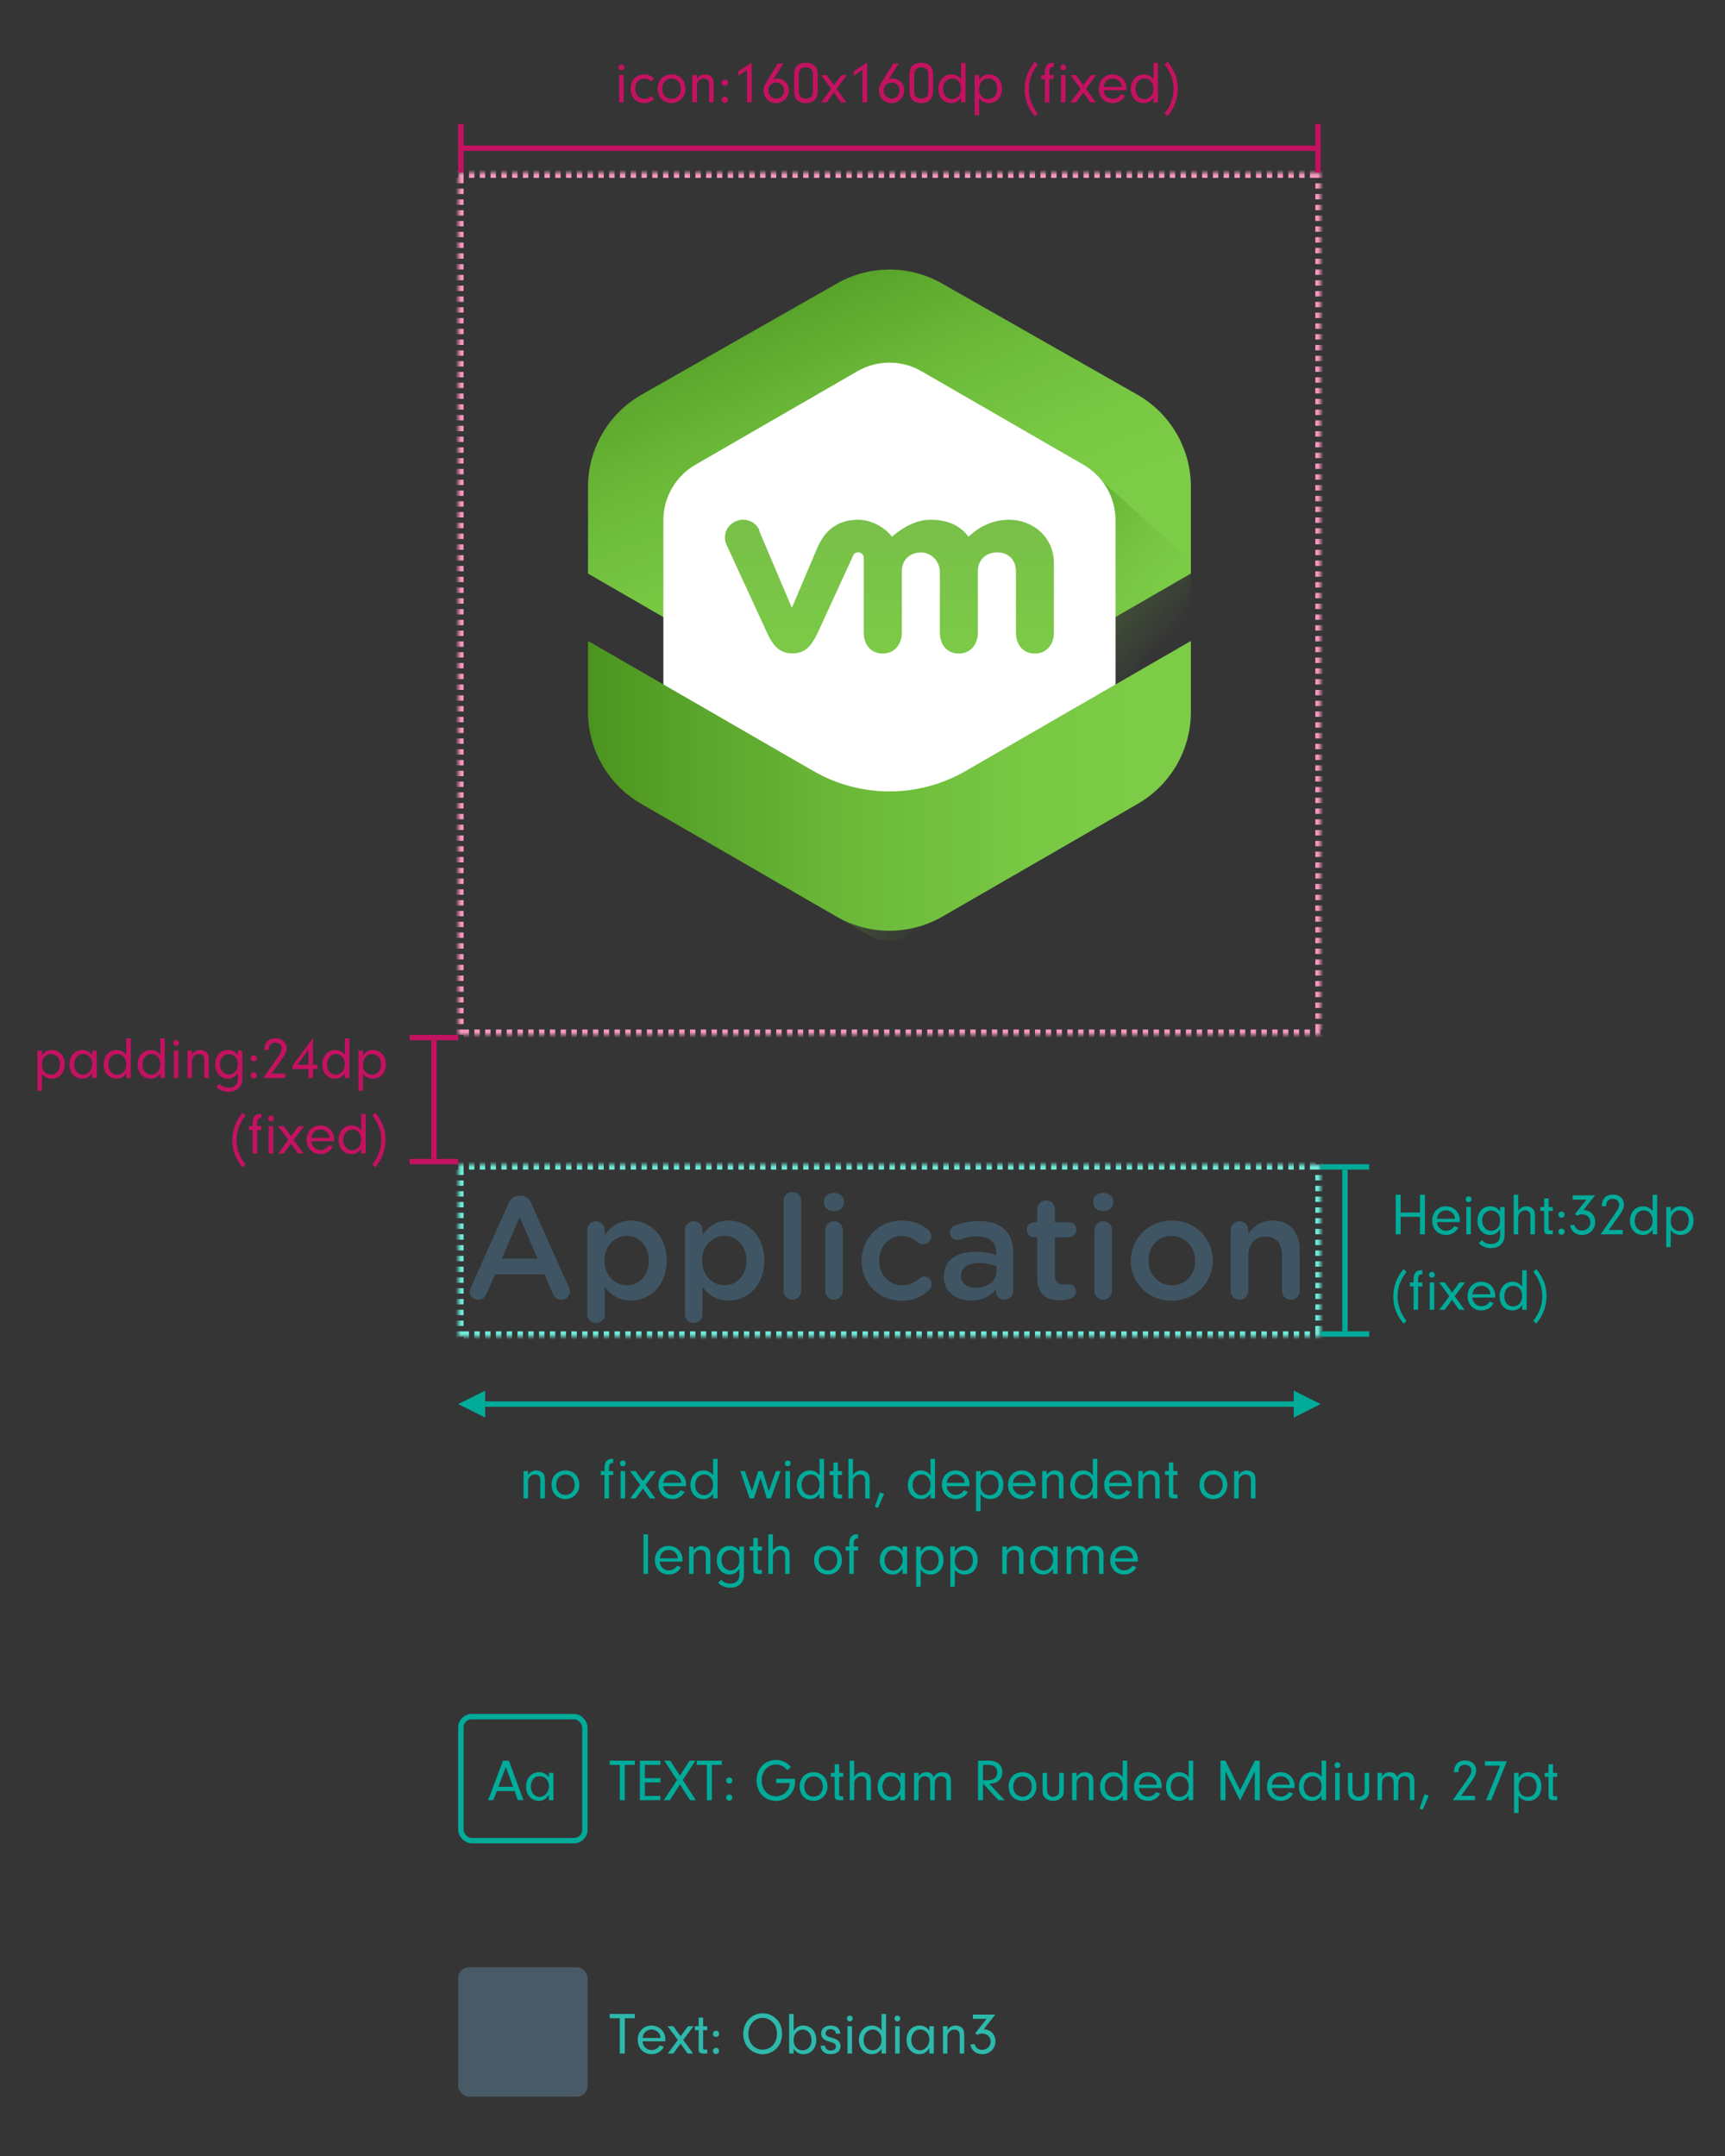 <svg xmlns="http://www.w3.org/2000/svg" xmlns:xlink="http://www.w3.org/1999/xlink" width="320" height="400" viewBox="0 0 320 400">
  <rect x="0" y="0" width="320" height="400" fill="#333333" stroke="none"/>
  <defs>
    <linearGradient id="1-c" x1="-12.779%" x2="65.803%" y1="-20.088%" y2="87.803%">
      <stop offset="0%" stop-color="#266900"/>
      <stop offset="10%" stop-color="#357A0C"/>
      <stop offset="34%" stop-color="#539D26"/>
      <stop offset="57%" stop-color="#6AB738"/>
      <stop offset="78%" stop-color="#77C743"/>
      <stop offset="94%" stop-color="#7CCC47"/>
    </linearGradient>
    <linearGradient id="1-d" x1="17.52%" x2="84.52%" y1="21.84%" y2="82.98%">
      <stop offset="0%" stop-color="#266900" stop-opacity=".94"/>
      <stop offset="72%" stop-color="#7CCC47" stop-opacity="0"/>
    </linearGradient>
    <linearGradient id="1-e" x1="-37.982%" y1="50.002%" y2="50.002%">
      <stop offset="0%" stop-color="#266900"/>
      <stop offset="10%" stop-color="#357A0C"/>
      <stop offset="34%" stop-color="#539D26"/>
      <stop offset="57%" stop-color="#6AB738"/>
      <stop offset="78%" stop-color="#77C743"/>
      <stop offset="94%" stop-color="#7CCC47"/>
    </linearGradient>
    <linearGradient id="1-f" x1="50.006%" x2="50.006%" y1="-68.257%" y2="163.674%">
      <stop offset="0%" stop-color="#6DB33F" stop-opacity=".94"/>
      <stop offset="29%" stop-color="#73BD42" stop-opacity=".96"/>
      <stop offset="79%" stop-color="#7CCC47"/>
    </linearGradient>
    <rect id="1-a" width="160" height="160"/>
    <mask id="1-g" width="160" height="160" x="0" y="0" fill="#fff">
      <use xlink:href="#1-a"/>
    </mask>
    <rect id="1-b" width="160" height="32"/>
    <mask id="1-h" width="160" height="32" x="0" y="0" fill="#fff">
      <use xlink:href="#1-b"/>
    </mask>
  </defs>
  <g fill="none" fill-rule="evenodd">
    <rect width="320" height="400" fill="#FFF" fill-opacity=".01" fill-rule="nonzero"/>
    <g transform="translate(6 12)">
      <g transform="translate(79 20)">
        <path fill="#3F5564" d="M2.145,207.596 C2.145,207.353 2.226,207.11 2.361,206.84 L9.381,191.18 C9.759,190.343 10.434,189.83 11.379,189.83 L11.541,189.83 C12.486,189.83 13.134,190.343 13.512,191.18 L20.532,206.84 C20.667,207.083 20.721,207.326 20.721,207.542 C20.721,208.433 20.046,209.135 19.155,209.135 C18.372,209.135 17.832,208.676 17.535,207.974 L15.996,204.437 L6.816,204.437 L5.223,208.082 C4.953,208.757 4.386,209.135 3.684,209.135 C2.82,209.135 2.145,208.46 2.145,207.596 Z M8.085,201.494 L14.727,201.494 L11.406,193.853 L8.085,201.494 Z M23.934,211.835 L23.934,196.229 C23.934,195.311 24.636,194.582 25.554,194.582 C26.472,194.582 27.201,195.311 27.201,196.229 L27.201,197.12 C28.254,195.635 29.739,194.447 32.061,194.447 C35.409,194.447 38.676,197.093 38.676,201.845 L38.676,201.899 C38.676,206.624 35.436,209.297 32.061,209.297 C29.685,209.297 28.2,208.109 27.201,206.786 L27.201,211.835 C27.201,212.753 26.472,213.455 25.554,213.455 C24.663,213.455 23.934,212.753 23.934,211.835 Z M31.278,206.462 C33.519,206.462 35.355,204.707 35.355,201.899 L35.355,201.845 C35.355,199.091 33.492,197.282 31.278,197.282 C29.064,197.282 27.12,199.118 27.12,201.845 L27.12,201.899 C27.12,204.626 29.064,206.462 31.278,206.462 Z M42.051,211.835 L42.051,196.229 C42.051,195.311 42.753,194.582 43.671,194.582 C44.589,194.582 45.318,195.311 45.318,196.229 L45.318,197.12 C46.371,195.635 47.856,194.447 50.178,194.447 C53.526,194.447 56.793,197.093 56.793,201.845 L56.793,201.899 C56.793,206.624 53.553,209.297 50.178,209.297 C47.802,209.297 46.317,208.109 45.318,206.786 L45.318,211.835 C45.318,212.753 44.589,213.455 43.671,213.455 C42.78,213.455 42.051,212.753 42.051,211.835 Z M49.395,206.462 C51.636,206.462 53.472,204.707 53.472,201.899 L53.472,201.845 C53.472,199.091 51.609,197.282 49.395,197.282 C47.181,197.282 45.237,199.118 45.237,201.845 L45.237,201.899 C45.237,204.626 47.181,206.462 49.395,206.462 Z M60.357,207.515 L60.357,190.775 C60.357,189.884 61.059,189.155 61.977,189.155 C62.895,189.155 63.624,189.884 63.624,190.775 L63.624,207.515 C63.624,208.433 62.895,209.135 61.977,209.135 C61.086,209.135 60.357,208.433 60.357,207.515 Z M67.836,191.072 L67.836,190.91 C67.836,189.938 68.646,189.317 69.699,189.317 C70.752,189.317 71.562,189.938 71.562,190.91 L71.562,191.072 C71.562,192.044 70.752,192.692 69.699,192.692 C68.646,192.692 67.836,192.044 67.836,191.072 Z M68.079,207.515 L68.079,196.229 C68.079,195.311 68.781,194.582 69.699,194.582 C70.617,194.582 71.346,195.311 71.346,196.229 L71.346,207.515 C71.346,208.433 70.617,209.135 69.699,209.135 C68.808,209.135 68.079,208.433 68.079,207.515 Z M82.2,209.324 C77.961,209.324 74.829,206.003 74.829,201.953 L74.829,201.899 C74.829,197.849 77.961,194.447 82.254,194.447 C84.495,194.447 86.034,195.176 87.249,196.229 C87.465,196.418 87.762,196.823 87.762,197.363 C87.762,198.2 87.087,198.848 86.25,198.848 C85.845,198.848 85.494,198.686 85.278,198.524 C84.441,197.822 83.523,197.309 82.227,197.309 C79.851,197.309 78.096,199.361 78.096,201.845 L78.096,201.899 C78.096,204.437 79.851,206.462 82.362,206.462 C83.658,206.462 84.657,205.949 85.548,205.193 C85.737,205.031 86.061,204.842 86.439,204.842 C87.222,204.842 87.843,205.49 87.843,206.273 C87.843,206.705 87.681,207.056 87.384,207.299 C86.115,208.514 84.576,209.324 82.2,209.324 Z M95.133,209.297 C92.46,209.297 90.084,207.758 90.084,204.896 L90.084,204.842 C90.084,201.764 92.487,200.252 95.97,200.252 C97.563,200.252 98.697,200.495 99.804,200.846 L99.804,200.495 C99.804,198.47 98.562,197.39 96.267,197.39 C95.025,197.39 93.999,197.606 93.108,197.957 C92.919,198.011 92.757,198.038 92.595,198.038 C91.839,198.038 91.218,197.444 91.218,196.688 C91.218,196.094 91.623,195.581 92.109,195.392 C93.459,194.879 94.836,194.555 96.699,194.555 C98.832,194.555 100.425,195.122 101.424,196.148 C102.477,197.174 102.963,198.686 102.963,200.549 L102.963,207.569 C102.963,208.46 102.261,209.135 101.37,209.135 C100.425,209.135 99.777,208.487 99.777,207.758 L99.777,207.218 C98.805,208.379 97.32,209.297 95.133,209.297 Z M96.051,206.921 C98.211,206.921 99.858,205.679 99.858,203.87 L99.858,202.898 C99.021,202.574 97.914,202.331 96.618,202.331 C94.512,202.331 93.27,203.222 93.27,204.707 L93.27,204.761 C93.27,206.138 94.485,206.921 96.051,206.921 Z M111.522,209.243 C109.119,209.243 107.418,208.19 107.418,205.058 L107.418,197.552 L106.878,197.552 C106.095,197.552 105.474,196.931 105.474,196.148 C105.474,195.365 106.095,194.744 106.878,194.744 L107.418,194.744 L107.418,192.314 C107.418,191.423 108.147,190.694 109.065,190.694 C109.956,190.694 110.685,191.423 110.685,192.314 L110.685,194.744 L113.25,194.744 C114.033,194.744 114.681,195.365 114.681,196.148 C114.681,196.931 114.033,197.552 113.25,197.552 L110.685,197.552 L110.685,204.545 C110.685,205.814 111.333,206.327 112.44,206.327 C112.818,206.327 113.142,206.246 113.25,206.246 C113.979,206.246 114.627,206.84 114.627,207.596 C114.627,208.19 114.222,208.676 113.763,208.865 C113.061,209.108 112.386,209.243 111.522,209.243 Z M117.786,191.072 L117.786,190.91 C117.786,189.938 118.596,189.317 119.649,189.317 C120.702,189.317 121.512,189.938 121.512,190.91 L121.512,191.072 C121.512,192.044 120.702,192.692 119.649,192.692 C118.596,192.692 117.786,192.044 117.786,191.072 Z M118.029,207.515 L118.029,196.229 C118.029,195.311 118.731,194.582 119.649,194.582 C120.567,194.582 121.296,195.311 121.296,196.229 L121.296,207.515 C121.296,208.433 120.567,209.135 119.649,209.135 C118.758,209.135 118.029,208.433 118.029,207.515 Z M132.339,209.324 C127.992,209.324 124.779,206.003 124.779,201.953 L124.779,201.899 C124.779,197.822 128.019,194.447 132.393,194.447 C136.767,194.447 139.98,197.768 139.98,201.845 L139.98,201.899 C139.98,205.949 136.74,209.324 132.339,209.324 Z M132.393,206.462 C135.039,206.462 136.713,204.41 136.713,201.953 L136.713,201.899 C136.713,199.388 134.904,197.309 132.339,197.309 C129.72,197.309 128.046,199.361 128.046,201.845 L128.046,201.899 C128.046,204.383 129.855,206.462 132.393,206.462 Z M143.301,207.515 L143.301,196.229 C143.301,195.311 144.003,194.582 144.921,194.582 C145.839,194.582 146.568,195.311 146.568,196.229 L146.568,196.931 C147.486,195.608 148.809,194.447 151.023,194.447 C154.236,194.447 156.099,196.607 156.099,199.901 L156.099,207.515 C156.099,208.433 155.397,209.135 154.479,209.135 C153.561,209.135 152.832,208.433 152.832,207.515 L152.832,200.9 C152.832,198.686 151.725,197.417 149.781,197.417 C147.891,197.417 146.568,198.74 146.568,200.954 L146.568,207.515 C146.568,208.433 145.839,209.135 144.921,209.135 C144.03,209.135 143.301,208.433 143.301,207.515 Z"/>
        <g transform="translate(16 16)">
          <rect width="128" height="128"/>
          <path fill="url(#1-c)" d="M109.977,25.212 L73.735,4.588 C67.7,1.152 60.3,1.152 54.265,4.588 L18.021,25.222 C11.876,28.721 8.081,35.249 8.081,42.32 L8.081,58.417 L23.942,67.574 C25.052,68.216 26.422,68.215 27.532,67.572 C28.642,66.929 29.325,65.742 29.321,64.459 L29.321,45.19 C29.321,43.91 30.004,42.727 31.112,42.086 L62.208,24.134 C63.317,23.494 64.683,23.494 65.792,24.134 L96.888,42.089 C97.997,42.729 98.68,43.912 98.679,45.192 L98.679,64.459 C98.68,65.739 99.363,66.922 100.472,67.562 C101.581,68.202 102.947,68.202 104.056,67.562 L119.916,58.405 L119.916,42.311 C119.917,35.239 116.122,28.711 109.977,25.212 Z"/>
          <path fill="url(#1-d)" d="M116.248,97.558 L67.67,125.605 C65.399,126.916 62.601,126.916 60.33,125.605 L40.861,114.365 L103.49,41.29 L119.916,56.033 L119.916,91.203 C119.916,93.824 118.518,96.246 116.248,97.558 Z"/>
          <path fill="#FFF" d="M105.937,83.221 L105.937,48.523 C105.936,44.276 103.671,40.352 99.994,38.228 L69.946,20.875 C66.267,18.75 61.733,18.75 58.054,20.875 L28.004,38.223 C24.327,40.348 22.061,44.272 22.061,48.518 L22.061,83.221 C22.06,87.468 24.326,91.393 28.004,93.518 L58.054,110.867 C61.734,112.989 66.266,112.989 69.946,110.867 L99.996,93.518 C103.673,91.393 105.938,87.468 105.937,83.221 Z"/>
          <path fill="url(#1-e)" d="M119.916,84.079 L119.916,70.916 L78.112,95.053 C69.382,100.09 58.627,100.09 49.897,95.053 L8.084,70.916 L8.084,84.079 C8.084,91.109 11.834,97.605 17.922,101.12 L54.166,122.043 C60.254,125.557 67.755,125.557 73.843,122.043 L110.087,101.12 C116.172,97.603 119.918,91.107 119.916,84.079 Z"/>
          <path fill="url(#1-f)" d="M39.896,50.395 C39.536,49.578 38.861,48.941 38.025,48.629 C37.189,48.317 36.262,48.356 35.455,48.736 C34.631,49.089 33.989,49.765 33.681,50.607 C33.373,51.448 33.426,52.379 33.828,53.18 L41.272,69.356 C42.442,71.893 43.676,73.222 45.991,73.222 C48.466,73.222 49.544,71.774 50.714,69.356 C50.714,69.356 57.205,55.219 57.27,55.074 C57.416,54.69 57.795,54.445 58.206,54.471 C58.481,54.472 58.744,54.583 58.937,54.78 C59.13,54.976 59.237,55.242 59.233,55.517 L59.233,69.315 C59.233,71.476 60.433,73.249 62.738,73.249 C65.044,73.249 66.294,71.476 66.294,69.315 L66.294,57.985 C66.294,56.019 67.595,54.694 69.432,54.506 C71.54,54.276 73.35,56.008 73.35,58.125 L73.35,69.317 C73.35,71.476 74.55,73.247 76.85,73.247 C79.151,73.247 80.404,71.476 80.404,69.317 L80.404,57.985 C80.404,55.859 81.922,54.48 84.001,54.48 C86.079,54.48 87.46,55.907 87.46,57.985 L87.46,69.315 C87.46,71.476 88.659,73.249 90.963,73.249 C93.266,73.249 94.509,71.476 94.509,69.315 L94.509,56.469 C94.509,51.737 90.708,48.424 86.127,48.424 C81.546,48.424 78.681,51.588 78.681,51.588 C77.16,49.613 75.061,48.427 71.51,48.427 C67.764,48.427 64.484,51.588 64.484,51.588 C62.961,49.613 60.366,48.427 58.219,48.427 C54.9,48.427 52.255,49.888 50.649,53.565 L45.896,64.768 L39.799,50.395"/>
        </g>
      </g>
      <use fill-rule="nonzero" stroke="#F897BF" stroke-dasharray="1" stroke-width="2" mask="url(#1-g)" transform="translate(79 20)" xlink:href="#1-a"/>
      <use fill-rule="nonzero" stroke="#6FEAD9" stroke-dasharray="1" stroke-width="2" mask="url(#1-h)" transform="translate(79 204)" xlink:href="#1-b"/>
      <g fill="#C41261" transform="translate(79 11)">
        <rect width="1" height="9"/>
        <rect width="1" height="9" x="159"/>
        <rect width="158" height="1" x="1" y="4"/>
      </g>
      <g fill="#C41261" transform="translate(70 180)">
        <rect width="1" height="22" x="4" y="1"/>
        <rect width="9" height="1"/>
        <rect width="9" height="1" y="23"/>
      </g>
      <g fill="#00AB9A" transform="translate(239 204)">
        <rect width="1" height="30" x="4" y="1"/>
        <rect width="9" height="1"/>
        <rect width="9" height="1" y="31"/>
      </g>
      <path fill="#00AB9A" d="M91.124,260.929 L91.96,260.929 L91.96,261.644 C92.4,261.05 92.841,260.808 93.468,260.808 C93.93,260.808 94.347,260.962 94.644,261.226 C94.963,261.534 95.073,261.886 95.073,262.579 L95.073,266 L94.237,266 L94.237,262.766 C94.237,262.315 94.183,262.073 94.05,261.897 C93.897,261.688 93.6,261.556 93.258,261.556 C92.885,261.556 92.543,261.699 92.29,261.985 C92.049,262.249 91.96,262.491 91.96,262.909 L91.96,266 L91.124,266 L91.124,260.929 Z M98.912,260.808 C100.409,260.808 101.475,261.919 101.475,263.481 C101.475,264.966 100.332,266.121 98.879,266.121 C97.373,266.121 96.317,265.021 96.317,263.459 C96.317,261.886 97.373,260.808 98.912,260.808 Z M98.912,261.578 C97.868,261.578 97.174,262.337 97.174,263.47 C97.174,264.592 97.868,265.351 98.901,265.351 C99.903,265.351 100.618,264.57 100.618,263.47 C100.618,262.337 99.936,261.578 98.912,261.578 Z M106.975,261.666 L106.975,266 L106.139,266 L106.139,261.666 L105.447,261.666 L105.447,260.929 L106.139,260.929 L106.139,260.247 C106.139,259.246 106.656,258.652 107.537,258.652 C107.581,258.652 107.68,258.652 107.767,258.663 L107.767,259.411 C107.162,259.477 106.998,259.653 106.975,260.247 L106.975,260.929 L107.767,260.929 L107.767,261.666 L106.975,261.666 Z M109.968,260.929 L109.968,266 L109.132,266 L109.132,260.929 L109.968,260.929 Z M109.549,258.96 C109.847,258.96 110.078,259.202 110.078,259.51 C110.078,259.807 109.847,260.038 109.549,260.038 C109.242,260.038 109.01,259.807 109.01,259.499 C109.01,259.191 109.242,258.96 109.549,258.96 Z M113.267,264.163 L111.915,266 L110.891,266 L112.761,263.481 L110.859,260.929 L111.915,260.929 L113.267,262.788 L114.653,260.929 L115.677,260.929 L113.763,263.481 L115.588,266 L114.566,266 L113.267,264.163 Z M121.264,263.734 L117.04,263.734 C117.085,264.163 117.162,264.383 117.371,264.658 C117.701,265.109 118.184,265.351 118.734,265.351 C119.362,265.351 119.956,265.01 120.252,264.482 L120.99,264.757 C120.572,265.604 119.703,266.121 118.734,266.121 C117.228,266.121 116.15,265.021 116.15,263.481 C116.15,261.919 117.216,260.808 118.701,260.808 C120.175,260.808 121.275,261.919 121.275,263.404 C121.275,263.47 121.275,263.613 121.264,263.734 Z M117.052,263.118 L120.385,263.118 C120.352,262.722 120.275,262.502 120.099,262.249 C119.779,261.82 119.263,261.556 118.701,261.556 C118.141,261.556 117.635,261.82 117.338,262.26 C117.183,262.502 117.118,262.711 117.052,263.118 Z M126.281,261.699 L126.281,258.663 L127.117,258.663 L127.117,266 L126.281,266 L126.281,265.131 C125.775,265.824 125.236,266.121 124.466,266.121 C123.069,266.121 122.079,265.032 122.079,263.492 C122.079,261.952 123.091,260.808 124.466,260.808 C125.213,260.808 125.785,261.083 126.281,261.699 Z M124.641,261.556 C123.641,261.556 122.959,262.348 122.959,263.503 C122.959,264.614 123.629,265.395 124.587,265.395 C125.566,265.395 126.281,264.581 126.281,263.481 C126.281,262.337 125.609,261.556 124.641,261.556 Z M137.952,260.929 L138.81,260.929 L137.006,266 L136.246,266 L135.081,262.15 L133.859,266 L133.067,266 L131.329,260.929 L132.188,260.929 L133.486,264.658 L134.651,260.929 L135.476,260.929 L136.62,264.658 L137.952,260.929 Z M140.548,260.929 L140.548,266 L139.712,266 L139.712,260.929 L140.548,260.929 Z M140.141,258.96 C140.438,258.96 140.668,259.202 140.668,259.51 C140.668,259.807 140.427,260.038 140.13,260.038 C139.833,260.038 139.601,259.807 139.601,259.499 C139.601,259.191 139.833,258.96 140.141,258.96 Z M146.025,261.699 L146.025,258.663 L146.862,258.663 L146.862,266 L146.025,266 L146.025,265.131 C145.519,265.824 144.981,266.121 144.21,266.121 C142.814,266.121 141.823,265.032 141.823,263.492 C141.823,261.952 142.835,260.808 144.21,260.808 C144.958,260.808 145.53,261.083 146.025,261.699 Z M144.387,261.556 C143.386,261.556 142.703,262.348 142.703,263.503 C142.703,264.614 143.375,265.395 144.332,265.395 C145.31,265.395 146.025,264.581 146.025,263.481 C146.025,262.337 145.355,261.556 144.387,261.556 Z M149.435,261.666 L149.435,264.966 C149.446,265.219 149.512,265.274 149.821,265.274 L150.206,265.274 L150.206,266 L149.424,266 C148.831,265.989 148.6,265.769 148.6,265.208 L148.6,261.666 L147.895,261.666 L147.895,260.929 L148.6,260.929 L148.6,259.334 L149.435,259.334 L149.435,260.929 L150.206,260.929 L150.206,261.666 L149.435,261.666 Z M152.23,258.663 L152.23,261.633 C152.691,261.061 153.154,260.808 153.758,260.808 C154.198,260.808 154.661,260.984 154.935,261.27 C155.21,261.545 155.332,261.941 155.332,262.59 L155.332,266 L154.495,266 L154.495,262.634 C154.495,261.941 154.155,261.556 153.549,261.556 C153.165,261.556 152.823,261.71 152.56,262.007 C152.306,262.293 152.23,262.546 152.23,263.03 L152.23,266 L151.393,266 L151.393,258.663 L152.23,258.663 Z M158.005,265.142 L156.893,267.749 L156.288,267.562 L157.213,264.889 L158.005,265.142 Z M166.618,261.699 L166.618,258.663 L167.453,258.663 L167.453,266 L166.618,266 L166.618,265.131 C166.112,265.824 165.572,266.121 164.803,266.121 C163.405,266.121 162.416,265.032 162.416,263.492 C162.416,261.952 163.428,260.808 164.803,260.808 C165.55,260.808 166.123,261.083 166.618,261.699 Z M164.978,261.556 C163.977,261.556 163.296,262.348 163.296,263.503 C163.296,264.614 163.966,265.395 164.923,265.395 C165.903,265.395 166.618,264.581 166.618,263.481 C166.618,262.337 165.946,261.556 164.978,261.556 Z M173.845,263.734 L169.62,263.734 C169.665,264.163 169.742,264.383 169.951,264.658 C170.28,265.109 170.764,265.351 171.315,265.351 C171.941,265.351 172.536,265.01 172.833,264.482 L173.57,264.757 C173.151,265.604 172.282,266.121 171.315,266.121 C169.808,266.121 168.73,265.021 168.73,263.481 C168.73,261.919 169.797,260.808 171.281,260.808 C172.756,260.808 173.856,261.919 173.856,263.404 C173.856,263.47 173.856,263.613 173.845,263.734 Z M169.631,263.118 L172.964,263.118 C172.931,262.722 172.855,262.502 172.679,262.249 C172.359,261.82 171.843,261.556 171.281,261.556 C170.72,261.556 170.214,261.82 169.917,262.26 C169.763,262.502 169.697,262.711 169.631,263.118 Z M175.065,260.929 L175.901,260.929 L175.901,261.853 C176.386,261.105 176.903,260.808 177.75,260.808 C179.157,260.808 180.137,261.886 180.137,263.426 C180.137,265.021 179.157,266.121 177.75,266.121 C177.353,266.121 176.99,266.033 176.638,265.857 C176.331,265.703 176.177,265.571 175.901,265.208 L175.901,268.376 L175.065,268.376 L175.065,260.929 Z M177.607,261.556 C176.595,261.556 175.901,262.359 175.901,263.547 C175.901,264.658 176.572,265.395 177.573,265.395 C178.575,265.395 179.245,264.614 179.245,263.459 C179.245,262.865 179.102,262.414 178.805,262.084 C178.508,261.754 178.058,261.556 177.607,261.556 Z M186.109,263.734 L181.886,263.734 C181.929,264.163 182.006,264.383 182.215,264.658 C182.546,265.109 183.03,265.351 183.579,265.351 C184.207,265.351 184.8,265.01 185.097,264.482 L185.834,264.757 C185.417,265.604 184.548,266.121 183.579,266.121 C182.072,266.121 180.994,265.021 180.994,263.481 C180.994,261.919 182.061,260.808 183.547,260.808 C185.02,260.808 186.12,261.919 186.12,263.404 C186.12,263.47 186.12,263.613 186.109,263.734 Z M181.897,263.118 L185.23,263.118 C185.196,262.722 185.119,262.502 184.944,262.249 C184.625,261.82 184.107,261.556 183.547,261.556 C182.986,261.556 182.48,261.82 182.183,262.26 C182.029,262.502 181.963,262.711 181.897,263.118 Z M187.331,260.929 L188.167,260.929 L188.167,261.644 C188.607,261.05 189.047,260.808 189.673,260.808 C190.136,260.808 190.554,260.962 190.851,261.226 C191.169,261.534 191.28,261.886 191.28,262.579 L191.28,266 L190.444,266 L190.444,262.766 C190.444,262.315 190.388,262.073 190.256,261.897 C190.102,261.688 189.805,261.556 189.464,261.556 C189.09,261.556 188.75,261.699 188.496,261.985 C188.255,262.249 188.167,262.491 188.167,262.909 L188.167,266 L187.331,266 L187.331,260.929 Z M196.725,261.699 L196.725,258.663 L197.56,258.663 L197.56,266 L196.725,266 L196.725,265.131 C196.219,265.824 195.679,266.121 194.91,266.121 C193.512,266.121 192.523,265.032 192.523,263.492 C192.523,261.952 193.535,260.808 194.91,260.808 C195.657,260.808 196.23,261.083 196.725,261.699 Z M195.085,261.556 C194.084,261.556 193.403,262.348 193.403,263.503 C193.403,264.614 194.073,265.395 195.03,265.395 C196.01,265.395 196.725,264.581 196.725,263.481 C196.725,262.337 196.054,261.556 195.085,261.556 Z M203.952,263.734 L199.727,263.734 C199.772,264.163 199.849,264.383 200.058,264.658 C200.387,265.109 200.871,265.351 201.422,265.351 C202.048,265.351 202.643,265.01 202.94,264.482 L203.677,264.757 C203.258,265.604 202.389,266.121 201.422,266.121 C199.915,266.121 198.837,265.021 198.837,263.481 C198.837,261.919 199.904,260.808 201.388,260.808 C202.863,260.808 203.963,261.919 203.963,263.404 C203.963,263.47 203.963,263.613 203.952,263.734 Z M199.738,263.118 L203.071,263.118 C203.038,262.722 202.962,262.502 202.786,262.249 C202.466,261.82 201.95,261.556 201.388,261.556 C200.827,261.556 200.321,261.82 200.024,262.26 C199.87,262.502 199.804,262.711 199.738,263.118 Z M205.173,260.929 L206.008,260.929 L206.008,261.644 C206.448,261.05 206.888,260.808 207.516,260.808 C207.977,260.808 208.395,260.962 208.692,261.226 C209.012,261.534 209.121,261.886 209.121,262.579 L209.121,266 L208.286,266 L208.286,262.766 C208.286,262.315 208.231,262.073 208.099,261.897 C207.945,261.688 207.648,261.556 207.306,261.556 C206.933,261.556 206.591,261.699 206.339,261.985 C206.096,262.249 206.008,262.491 206.008,262.909 L206.008,266 L205.173,266 L205.173,260.929 Z M211.662,261.666 L211.662,264.966 C211.673,265.219 211.739,265.274 212.048,265.274 L212.433,265.274 L212.433,266 L211.651,266 C211.058,265.989 210.827,265.769 210.827,265.208 L210.827,261.666 L210.123,261.666 L210.123,260.929 L210.827,260.929 L210.827,259.334 L211.662,259.334 L211.662,260.929 L212.433,260.929 L212.433,261.666 L211.662,261.666 Z M219.109,260.808 C220.606,260.808 221.673,261.919 221.673,263.481 C221.673,264.966 220.529,266.121 219.077,266.121 C217.57,266.121 216.513,265.021 216.513,263.459 C216.513,261.886 217.57,260.808 219.109,260.808 Z M219.109,261.578 C218.065,261.578 217.371,262.337 217.371,263.47 C217.371,264.592 218.065,265.351 219.099,265.351 C220.1,265.351 220.815,264.57 220.815,263.47 C220.815,262.337 220.132,261.578 219.109,261.578 Z M222.948,260.929 L223.785,260.929 L223.785,261.644 C224.225,261.05 224.665,260.808 225.292,260.808 C225.754,260.808 226.172,260.962 226.469,261.226 C226.787,261.534 226.898,261.886 226.898,262.579 L226.898,266 L226.061,266 L226.061,262.766 C226.061,262.315 226.006,262.073 225.875,261.897 C225.72,261.688 225.423,261.556 225.083,261.556 C224.708,261.556 224.368,261.699 224.114,261.985 C223.873,262.249 223.785,262.491 223.785,262.909 L223.785,266 L222.948,266 L222.948,260.929 Z M114.213,280 L113.377,280 L113.377,272.663 L114.213,272.663 L114.213,280 Z M120.605,277.734 L116.38,277.734 C116.424,278.163 116.501,278.383 116.71,278.658 C117.04,279.109 117.525,279.351 118.075,279.351 C118.701,279.351 119.296,279.01 119.593,278.482 L120.329,278.757 C119.912,279.604 119.043,280.121 118.075,280.121 C116.567,280.121 115.49,279.021 115.49,277.481 C115.49,275.919 116.556,274.808 118.041,274.808 C119.516,274.808 120.615,275.919 120.615,277.404 C120.615,277.47 120.615,277.613 120.605,277.734 Z M116.391,277.118 L119.725,277.118 C119.692,276.722 119.615,276.502 119.439,276.249 C119.12,275.82 118.603,275.556 118.041,275.556 C117.481,275.556 116.975,275.82 116.677,276.26 C116.523,276.502 116.457,276.711 116.391,277.118 Z M121.826,274.929 L122.662,274.929 L122.662,275.644 C123.102,275.05 123.541,274.808 124.168,274.808 C124.63,274.808 125.049,274.962 125.346,275.226 C125.665,275.534 125.775,275.886 125.775,276.579 L125.775,280 L124.939,280 L124.939,276.766 C124.939,276.315 124.883,276.073 124.751,275.897 C124.597,275.688 124.3,275.556 123.96,275.556 C123.585,275.556 123.245,275.699 122.992,275.985 C122.749,276.249 122.662,276.491 122.662,276.909 L122.662,280 L121.826,280 L121.826,274.929 Z M131.175,275.798 L131.175,274.929 L132.012,274.929 L132.012,280.033 C132.012,280.88 131.803,281.452 131.34,281.892 C130.889,282.332 130.24,282.563 129.47,282.563 C128.524,282.563 127.776,282.255 127.227,281.639 L127.799,281.067 C128.03,281.309 128.139,281.408 128.282,281.507 C128.569,281.683 129.042,281.804 129.47,281.804 C129.999,281.804 130.505,281.617 130.791,281.309 C131.043,281.034 131.175,280.627 131.175,280.099 L131.175,279.032 C130.68,279.78 130.097,280.121 129.305,280.121 C127.963,280.121 126.963,278.988 126.963,277.481 C126.963,276.667 127.26,275.886 127.766,275.402 C128.173,275.006 128.722,274.808 129.371,274.808 C130.142,274.808 130.659,275.094 131.175,275.798 Z M129.525,275.578 C128.536,275.578 127.843,276.348 127.843,277.448 C127.843,278.537 128.547,279.351 129.504,279.351 C129.988,279.351 130.46,279.12 130.791,278.735 C131.011,278.482 131.154,277.987 131.154,277.481 C131.154,276.821 131.054,276.469 130.757,276.139 C130.45,275.798 129.976,275.578 129.525,275.578 Z M134.585,275.666 L134.585,278.966 C134.596,279.219 134.662,279.274 134.97,279.274 L135.356,279.274 L135.356,280 L134.575,280 C133.981,279.989 133.75,279.769 133.75,279.208 L133.75,275.666 L133.046,275.666 L133.046,274.929 L133.75,274.929 L133.75,273.334 L134.585,273.334 L134.585,274.929 L135.356,274.929 L135.356,275.666 L134.585,275.666 Z M137.38,272.663 L137.38,275.633 C137.841,275.061 138.304,274.808 138.909,274.808 C139.349,274.808 139.81,274.984 140.085,275.27 C140.361,275.545 140.482,275.941 140.482,276.59 L140.482,280 L139.645,280 L139.645,276.634 C139.645,275.941 139.304,275.556 138.7,275.556 C138.315,275.556 137.974,275.71 137.709,276.007 C137.457,276.293 137.38,276.546 137.38,277.03 L137.38,280 L136.543,280 L136.543,272.663 L137.38,272.663 Z M147.62,274.808 C149.117,274.808 150.184,275.919 150.184,277.481 C150.184,278.966 149.04,280.121 147.588,280.121 C146.081,280.121 145.024,279.021 145.024,277.459 C145.024,275.886 146.081,274.808 147.62,274.808 Z M147.62,275.578 C146.576,275.578 145.882,276.337 145.882,277.47 C145.882,278.592 146.576,279.351 147.609,279.351 C148.611,279.351 149.326,278.57 149.326,277.47 C149.326,276.337 148.643,275.578 147.62,275.578 Z M152.383,275.666 L152.383,280 L151.548,280 L151.548,275.666 L150.855,275.666 L150.855,274.929 L151.548,274.929 L151.548,274.247 C151.548,273.246 152.065,272.652 152.945,272.652 C152.988,272.652 153.088,272.652 153.175,272.663 L153.175,273.411 C152.571,273.477 152.405,273.653 152.383,274.247 L152.383,274.929 L153.175,274.929 L153.175,275.666 L152.383,275.666 Z M161.436,275.765 L161.436,274.929 L162.273,274.929 L162.273,280 L161.436,280 L161.436,279.021 C160.93,279.78 160.358,280.121 159.589,280.121 C158.191,280.121 157.202,279.021 157.202,277.481 C157.202,275.93 158.214,274.808 159.611,274.808 C160.381,274.808 160.941,275.105 161.436,275.765 Z M159.732,275.556 C159.181,275.556 158.797,275.743 158.5,276.161 C158.236,276.524 158.082,277.008 158.082,277.503 C158.082,278.581 158.786,279.395 159.709,279.395 C160.667,279.395 161.447,278.504 161.447,277.415 C161.447,276.315 160.744,275.556 159.732,275.556 Z M163.956,274.929 L164.792,274.929 L164.792,275.853 C165.275,275.105 165.792,274.808 166.639,274.808 C168.048,274.808 169.026,275.886 169.026,277.426 C169.026,279.021 168.048,280.121 166.639,280.121 C166.244,280.121 165.881,280.033 165.529,279.857 C165.22,279.703 165.066,279.571 164.792,279.208 L164.792,282.376 L163.956,282.376 L163.956,274.929 Z M166.496,275.556 C165.484,275.556 164.792,276.359 164.792,277.547 C164.792,278.658 165.463,279.395 166.464,279.395 C167.464,279.395 168.136,278.614 168.136,277.459 C168.136,276.865 167.993,276.414 167.696,276.084 C167.399,275.754 166.947,275.556 166.496,275.556 Z M170.292,274.929 L171.127,274.929 L171.127,275.853 C171.612,275.105 172.129,274.808 172.976,274.808 C174.383,274.808 175.363,275.886 175.363,277.426 C175.363,279.021 174.383,280.121 172.976,280.121 C172.579,280.121 172.216,280.033 171.864,279.857 C171.556,279.703 171.403,279.571 171.127,279.208 L171.127,282.376 L170.292,282.376 L170.292,274.929 Z M172.833,275.556 C171.821,275.556 171.127,276.359 171.127,277.547 C171.127,278.658 171.798,279.395 172.799,279.395 C173.8,279.395 174.471,278.614 174.471,277.459 C174.471,276.865 174.328,276.414 174.031,276.084 C173.734,275.754 173.284,275.556 172.833,275.556 Z M179.928,274.929 L180.763,274.929 L180.763,275.644 C181.203,275.05 181.643,274.808 182.27,274.808 C182.732,274.808 183.15,274.962 183.447,275.226 C183.767,275.534 183.876,275.886 183.876,276.579 L183.876,280 L183.041,280 L183.041,276.766 C183.041,276.315 182.986,276.073 182.853,275.897 C182.7,275.688 182.403,275.556 182.061,275.556 C181.688,275.556 181.346,275.699 181.094,275.985 C180.851,276.249 180.763,276.491 180.763,276.909 L180.763,280 L179.928,280 L179.928,274.929 Z M189.355,275.765 L189.355,274.929 L190.19,274.929 L190.19,280 L189.355,280 L189.355,279.021 C188.849,279.78 188.276,280.121 187.506,280.121 C186.109,280.121 185.119,279.021 185.119,277.481 C185.119,275.93 186.131,274.808 187.529,274.808 C188.298,274.808 188.859,275.105 189.355,275.765 Z M187.649,275.556 C187.1,275.556 186.714,275.743 186.417,276.161 C186.154,276.524 186,277.008 186,277.503 C186,278.581 186.703,279.395 187.627,279.395 C188.584,279.395 189.365,278.504 189.365,277.415 C189.365,276.315 188.661,275.556 187.649,275.556 Z M191.874,274.929 L192.709,274.929 L192.709,275.633 C193.095,275.05 193.524,274.808 194.15,274.808 C194.844,274.808 195.284,275.105 195.514,275.732 C195.888,275.083 196.362,274.808 197.12,274.808 C197.703,274.808 198.143,274.995 198.407,275.347 C198.649,275.666 198.715,275.952 198.715,276.755 L198.715,280 L197.88,280 L197.88,276.953 C197.88,276.337 197.857,276.194 197.737,275.985 C197.583,275.721 197.252,275.556 196.857,275.556 C196.119,275.556 195.713,276.051 195.713,276.953 L195.713,280 L194.876,280 L194.876,276.964 C194.876,276.469 194.833,276.216 194.712,275.996 C194.569,275.71 194.261,275.556 193.887,275.556 C193.149,275.556 192.709,276.084 192.709,276.964 L192.709,280 L191.874,280 L191.874,274.929 Z M205.073,277.734 L200.85,277.734 C200.893,278.163 200.97,278.383 201.179,278.658 C201.51,279.109 201.994,279.351 202.543,279.351 C203.171,279.351 203.764,279.01 204.061,278.482 L204.798,278.757 C204.381,279.604 203.512,280.121 202.543,280.121 C201.036,280.121 199.958,279.021 199.958,277.481 C199.958,275.919 201.025,274.808 202.511,274.808 C203.984,274.808 205.084,275.919 205.084,277.404 C205.084,277.47 205.084,277.613 205.073,277.734 Z M200.861,277.118 L204.194,277.118 C204.161,276.722 204.083,276.502 203.907,276.249 C203.589,275.82 203.071,275.556 202.511,275.556 C201.95,275.556 201.444,275.82 201.147,276.26 C200.993,276.502 200.927,276.711 200.861,277.118 Z"/>
      <g fill="#00AB9A" transform="translate(79 246)">
        <rect width="150" height="1" x="5" y="2"/>
        <polygon points="157.5 0 160 5 155 5" transform="rotate(90 157.5 2.5)"/>
        <polygon points="2.5 0 5 5 0 5" transform="matrix(0 1 1 0 0 0)"/>
      </g>
      <g transform="translate(79 305.989)">
        <rect width="23" height="23" x=".5" y=".5" stroke="#00AB9A" rx="2"/>
        <path fill="#00AB9A" d="M10.466 14.306L7.176 14.306 6.505 16 5.548 16 8.309 8.663 9.409 8.663 12.104 16 11.07 16 10.466 14.306zM10.18 13.514L8.838 9.829 7.452 13.514 10.18 13.514zM16.823 11.765L16.823 10.929 17.66 10.929 17.66 16 16.823 16 16.823 15.021C16.317 15.78 15.745 16.121 14.976 16.121 13.579 16.121 12.588 15.021 12.588 13.481 12.588 11.93 13.601 10.808 14.998 10.808 15.768 10.808 16.328 11.105 16.823 11.765zM15.118 11.556C14.569 11.556 14.184 11.743 13.886 12.161 13.623 12.524 13.469 13.008 13.469 13.503 13.469 14.581 14.172 15.395 15.097 15.395 16.053 15.395 16.834 14.504 16.834 13.415 16.834 12.315 16.131 11.556 15.118 11.556zM30.904 9.455L30.904 16 29.98 16 29.98 9.455 28.11 9.455 28.11 8.663 32.763 8.663 32.763 9.455 30.904 9.455zM34.622 9.455L34.622 11.908 37.515 11.908 37.515 12.7 34.622 12.7 34.622 15.208 37.515 15.208 37.515 16 33.698 16 33.698 8.663 37.515 8.663 37.515 9.455 34.622 9.455zM41.134 13.074L39.264 16 38.142 16 40.595 12.26 38.23 8.663 39.341 8.663 41.134 11.446 42.938 8.663 44.016 8.663 41.662 12.26 44.082 16 43.015 16 41.134 13.074zM47.052 9.455L47.052 16 46.128 16 46.128 9.455 44.258 9.455 44.258 8.663 48.911 8.663 48.911 9.455 47.052 9.455zM50.286 14.944C50.616 14.944 50.858 15.186 50.858 15.527 50.858 15.846 50.605 16.088 50.286 16.088 49.956 16.088 49.714 15.846 49.714 15.516 49.714 15.186 49.956 14.944 50.286 14.944zM50.286 11.776C50.616 11.776 50.858 12.018 50.858 12.359 50.858 12.678 50.605 12.92 50.286 12.92 49.956 12.92 49.714 12.678 49.714 12.348 49.714 12.018 49.956 11.776 50.286 11.776zM58.976 12.029L62.474 12.029C62.485 12.183 62.485 12.381 62.485 12.447 62.485 13.426 62.265 14.108 61.726 14.79 61.022 15.67 60.076 16.132 58.965 16.132 56.875 16.132 55.346 14.537 55.346 12.348 55.346 10.126 56.864 8.531 58.965 8.531 60.076 8.531 61.033 8.993 61.726 9.862L61.033 10.423C60.747 10.104 60.615 9.972 60.417 9.84 60.01 9.543 59.493 9.378 58.965 9.378 57.447 9.378 56.292 10.654 56.292 12.337 56.292 13.998 57.447 15.285 58.943 15.285 59.757 15.285 60.604 14.856 61.055 14.207 61.341 13.822 61.451 13.459 61.528 12.821L58.976 12.821 58.976 12.029zM65.939 10.808C67.435 10.808 68.502 11.919 68.502 13.481 68.502 14.966 67.358 16.121 65.906 16.121 64.399 16.121 63.343 15.021 63.343 13.459 63.343 11.886 64.399 10.808 65.939 10.808zM65.939 11.578C64.894 11.578 64.201 12.337 64.201 13.47 64.201 14.592 64.894 15.351 65.928 15.351 66.929 15.351 67.644 14.57 67.644 13.47 67.644 12.337 66.962 11.578 65.939 11.578zM70.669 11.666L70.669 14.966C70.68 15.219 70.746 15.274 71.054 15.274L71.439 15.274 71.439 16 70.658 16C70.064 15.989 69.833 15.769 69.833 15.208L69.833 11.666 69.129 11.666 69.129 10.929 69.833 10.929 69.833 9.334 70.669 9.334 70.669 10.929 71.439 10.929 71.439 11.666 70.669 11.666zM73.463 8.663L73.463 11.633C73.925 11.061 74.387 10.808 74.992 10.808 75.432 10.808 75.894 10.984 76.169 11.27 76.444 11.545 76.565 11.941 76.565 12.59L76.565 16 75.729 16 75.729 12.634C75.729 11.941 75.388 11.556 74.783 11.556 74.398 11.556 74.057 11.71 73.793 12.007 73.54 12.293 73.463 12.546 73.463 13.03L73.463 16 72.627 16 72.627 8.663 73.463 8.663zM82.043 11.765L82.043 10.929 82.879 10.929 82.879 16 82.043 16 82.043 15.021C81.537 15.78 80.965 16.121 80.195 16.121 78.798 16.121 77.808 15.021 77.808 13.481 77.808 11.93 78.82 10.808 80.217 10.808 80.987 10.808 81.548 11.105 82.043 11.765zM80.338 11.556C79.788 11.556 79.403 11.743 79.106 12.161 78.842 12.524 78.688 13.008 78.688 13.503 78.688 14.581 79.392 15.395 80.316 15.395 81.273 15.395 82.054 14.504 82.054 13.415 82.054 12.315 81.35 11.556 80.338 11.556zM84.562 10.929L85.398 10.929 85.398 11.633C85.783 11.05 86.212 10.808 86.839 10.808 87.532 10.808 87.972 11.105 88.203 11.732 88.577 11.083 89.05 10.808 89.809 10.808 90.392 10.808 90.832 10.995 91.096 11.347 91.338 11.666 91.404 11.952 91.404 12.755L91.404 16 90.568 16 90.568 12.953C90.568 12.337 90.546 12.194 90.425 11.985 90.271 11.721 89.941 11.556 89.545 11.556 88.808 11.556 88.401 12.051 88.401 12.953L88.401 16 87.565 16 87.565 12.964C87.565 12.469 87.521 12.216 87.4 11.996 87.257 11.71 86.949 11.556 86.575 11.556 85.838 11.556 85.398 12.084 85.398 12.964L85.398 16 84.562 16 84.562 10.929zM97.355 12.92L97.355 16 96.431 16 96.431 8.663 98.433 8.663C99.995 8.663 100.941 9.466 100.941 10.797 100.941 11.622 100.567 12.282 99.885 12.645 99.533 12.832 99.203 12.909 98.532 12.953L101.381 16 100.204 16 97.355 12.92zM97.355 12.293L98.279 12.293C99.39 12.293 99.995 11.787 99.995 10.863 99.995 9.95 99.445 9.455 98.433 9.455L97.355 9.455 97.355 12.293zM104.703 10.808C106.199 10.808 107.266 11.919 107.266 13.481 107.266 14.966 106.122 16.121 104.67 16.121 103.163 16.121 102.107 15.021 102.107 13.459 102.107 11.886 103.163 10.808 104.703 10.808zM104.703 11.578C103.658 11.578 102.965 12.337 102.965 13.47 102.965 14.592 103.658 15.351 104.692 15.351 105.693 15.351 106.408 14.57 106.408 13.47 106.408 12.337 105.726 11.578 104.703 11.578zM111.49 10.929L112.337 10.929 112.337 14.174C112.337 14.867 112.205 15.252 111.831 15.593 111.457 15.934 110.94 16.121 110.368 16.121 109.796 16.121 109.268 15.923 108.905 15.582 108.564 15.252 108.399 14.79 108.399 14.174L108.399 10.929 109.235 10.929 109.235 14.152C109.235 14.867 109.697 15.373 110.368 15.373 110.72 15.373 111.061 15.23 111.27 14.988 111.435 14.79 111.49 14.581 111.49 14.174L111.49 10.929zM113.877 10.929L114.713 10.929 114.713 11.644C115.153 11.05 115.593 10.808 116.22 10.808 116.682 10.808 117.1 10.962 117.397 11.226 117.716 11.534 117.826 11.886 117.826 12.579L117.826 16 116.99 16 116.99 12.766C116.99 12.315 116.935 12.073 116.803 11.897 116.649 11.688 116.352 11.556 116.011 11.556 115.637 11.556 115.296 11.699 115.043 11.985 114.801 12.249 114.713 12.491 114.713 12.909L114.713 16 113.877 16 113.877 10.929zM123.271 11.699L123.271 8.663 124.107 8.663 124.107 16 123.271 16 123.271 15.131C122.765 15.824 122.226 16.121 121.456 16.121 120.059 16.121 119.069 15.032 119.069 13.492 119.069 11.952 120.081 10.808 121.456 10.808 122.204 10.808 122.776 11.083 123.271 11.699zM121.632 11.556C120.631 11.556 119.949 12.348 119.949 13.503 119.949 14.614 120.62 15.395 121.577 15.395 122.556 15.395 123.271 14.581 123.271 13.481 123.271 12.337 122.6 11.556 121.632 11.556zM130.498 13.734L126.274 13.734C126.318 14.163 126.395 14.383 126.604 14.658 126.934 15.109 127.418 15.351 127.968 15.351 128.595 15.351 129.189 15.01 129.486 14.482L130.223 14.757C129.805 15.604 128.936 16.121 127.968 16.121 126.461 16.121 125.383 15.021 125.383 13.481 125.383 11.919 126.45 10.808 127.935 10.808 129.409 10.808 130.509 11.919 130.509 13.404 130.509 13.47 130.509 13.613 130.498 13.734zM126.285 13.118L129.618 13.118C129.585 12.722 129.508 12.502 129.332 12.249 129.013 11.82 128.496 11.556 127.935 11.556 127.374 11.556 126.868 11.82 126.571 12.26 126.417 12.502 126.351 12.711 126.285 13.118zM135.514 11.699L135.514 8.663 136.35 8.663 136.35 16 135.514 16 135.514 15.131C135.008 15.824 134.469 16.121 133.699 16.121 132.302 16.121 131.312 15.032 131.312 13.492 131.312 11.952 132.324 10.808 133.699 10.808 134.447 10.808 135.019 11.083 135.514 11.699zM133.875 11.556C132.874 11.556 132.192 12.348 132.192 13.503 132.192 14.614 132.863 15.395 133.82 15.395 134.799 15.395 135.514 14.581 135.514 13.481 135.514 12.337 134.843 11.556 133.875 11.556zM142.334 10.621L142.334 16 141.41 16 141.41 8.663 142.323 8.663 145.04 14.163 147.79 8.663 148.692 8.663 148.692 16 147.768 16 147.768 10.632 145.04 16.077 142.334 10.621zM155.149 13.734L150.925 13.734C150.969 14.163 151.046 14.383 151.255 14.658 151.585 15.109 152.069 15.351 152.619 15.351 153.246 15.351 153.84 15.01 154.137 14.482L154.874 14.757C154.456 15.604 153.587 16.121 152.619 16.121 151.112 16.121 150.034 15.021 150.034 13.481 150.034 11.919 151.101 10.808 152.586 10.808 154.06 10.808 155.16 11.919 155.16 13.404 155.16 13.47 155.16 13.613 155.149 13.734zM150.936 13.118L154.269 13.118C154.236 12.722 154.159 12.502 153.983 12.249 153.664 11.82 153.147 11.556 152.586 11.556 152.025 11.556 151.519 11.82 151.222 12.26 151.068 12.502 151.002 12.711 150.936 13.118zM160.165 11.699L160.165 8.663 161.001 8.663 161.001 16 160.165 16 160.165 15.131C159.659 15.824 159.12 16.121 158.35 16.121 156.953 16.121 155.963 15.032 155.963 13.492 155.963 11.952 156.975 10.808 158.35 10.808 159.098 10.808 159.67 11.083 160.165 11.699zM158.526 11.556C157.525 11.556 156.843 12.348 156.843 13.503 156.843 14.614 157.514 15.395 158.471 15.395 159.45 15.395 160.165 14.581 160.165 13.481 160.165 12.337 159.494 11.556 158.526 11.556zM163.52 10.929L163.52 16 162.684 16 162.684 10.929 163.52 10.929zM163.113 8.96C163.41 8.96 163.641 9.202 163.641 9.51 163.641 9.807 163.399 10.038 163.102 10.038 162.805 10.038 162.574 9.807 162.574 9.499 162.574 9.191 162.805 8.96 163.113 8.96zM168.151 10.929L168.998 10.929 168.998 14.174C168.998 14.867 168.866 15.252 168.492 15.593 168.118 15.934 167.601 16.121 167.029 16.121 166.457 16.121 165.929 15.923 165.566 15.582 165.225 15.252 165.06 14.79 165.06 14.174L165.06 10.929 165.896 10.929 165.896 14.152C165.896 14.867 166.358 15.373 167.029 15.373 167.381 15.373 167.722 15.23 167.931 14.988 168.096 14.79 168.151 14.581 168.151 14.174L168.151 10.929zM170.538 10.929L171.374 10.929 171.374 11.633C171.759 11.05 172.188 10.808 172.815 10.808 173.508 10.808 173.948 11.105 174.179 11.732 174.553 11.083 175.026 10.808 175.785 10.808 176.368 10.808 176.808 10.995 177.072 11.347 177.314 11.666 177.38 11.952 177.38 12.755L177.38 16 176.544 16 176.544 12.953C176.544 12.337 176.522 12.194 176.401 11.985 176.247 11.721 175.917 11.556 175.521 11.556 174.784 11.556 174.377 12.051 174.377 12.953L174.377 16 173.541 16 173.541 12.964C173.541 12.469 173.497 12.216 173.376 11.996 173.233 11.71 172.925 11.556 172.551 11.556 171.814 11.556 171.374 12.084 171.374 12.964L171.374 16 170.538 16 170.538 10.929zM180.053 15.142L178.942 17.749 178.337 17.562 179.261 14.889 180.053 15.142zM186.037 15.197L188.622 15.197 188.622 16 184.508 16 187.06 12.348C187.797 11.281 187.962 10.951 187.962 10.511 187.962 9.873 187.456 9.422 186.741 9.422 186.246 9.422 185.839 9.653 185.674 10.038 185.586 10.247 185.553 10.412 185.542 10.797L184.717 10.797C184.761 9.4 185.498 8.63 186.807 8.63 188.006 8.63 188.842 9.378 188.842 10.445 188.842 11.061 188.622 11.6 188.006 12.458L186.037 15.197zM193.275 9.587L190.459 9.587 190.459 8.773 194.529 8.773 191.625 16 190.679 16 193.275 9.587zM195.871 10.929L196.707 10.929 196.707 11.853C197.191 11.105 197.708 10.808 198.555 10.808 199.963 10.808 200.942 11.886 200.942 13.426 200.942 15.021 199.963 16.121 198.555 16.121 198.159 16.121 197.796 16.033 197.444 15.857 197.136 15.703 196.982 15.571 196.707 15.208L196.707 18.376 195.871 18.376 195.871 10.929zM198.412 11.556C197.4 11.556 196.707 12.359 196.707 13.547 196.707 14.658 197.378 15.395 198.379 15.395 199.38 15.395 200.051 14.614 200.051 13.459 200.051 12.865 199.908 12.414 199.611 12.084 199.314 11.754 198.863 11.556 198.412 11.556zM203.098 11.666L203.098 14.966C203.109 15.219 203.175 15.274 203.483 15.274L203.868 15.274 203.868 16 203.087 16C202.493 15.989 202.262 15.769 202.262 15.208L202.262 11.666 201.558 11.666 201.558 10.929 202.262 10.929 202.262 9.334 203.098 9.334 203.098 10.929 203.868 10.929 203.868 11.666 203.098 11.666z"/>
      </g>
      <g transform="translate(79 352.989)">
        <rect width="24" height="24" fill="#495A67" rx="2"/>
        <path fill="#2DB9AB" d="M30.904,9.455 L30.904,16 L29.98,16 L29.98,9.455 L28.11,9.455 L28.11,8.663 L32.763,8.663 L32.763,9.455 L30.904,9.455 Z M38.417,13.734 L34.193,13.734 C34.237,14.163 34.314,14.383 34.523,14.658 C34.853,15.109 35.337,15.351 35.887,15.351 C36.514,15.351 37.108,15.01 37.405,14.482 L38.142,14.757 C37.724,15.604 36.855,16.121 35.887,16.121 C34.38,16.121 33.302,15.021 33.302,13.481 C33.302,11.919 34.369,10.808 35.854,10.808 C37.328,10.808 38.428,11.919 38.428,13.404 C38.428,13.47 38.428,13.613 38.417,13.734 Z M34.204,13.118 L37.537,13.118 C37.504,12.722 37.427,12.502 37.251,12.249 C36.932,11.82 36.415,11.556 35.854,11.556 C35.293,11.556 34.787,11.82 34.49,12.26 C34.336,12.502 34.27,12.711 34.204,13.118 Z M41.255,14.163 L39.902,16 L38.879,16 L40.749,13.481 L38.846,10.929 L39.902,10.929 L41.255,12.788 L42.641,10.929 L43.664,10.929 L41.75,13.481 L43.576,16 L42.553,16 L41.255,14.163 Z M45.435,11.666 L45.435,14.966 C45.446,15.219 45.512,15.274 45.82,15.274 L46.205,15.274 L46.205,16 L45.424,16 C44.83,15.989 44.599,15.769 44.599,15.208 L44.599,11.666 L43.895,11.666 L43.895,10.929 L44.599,10.929 L44.599,9.334 L45.435,9.334 L45.435,10.929 L46.205,10.929 L46.205,11.666 L45.435,11.666 Z M47.822,14.944 C48.152,14.944 48.394,15.186 48.394,15.527 C48.394,15.846 48.141,16.088 47.822,16.088 C47.492,16.088 47.25,15.846 47.25,15.516 C47.25,15.186 47.492,14.944 47.822,14.944 Z M47.822,11.776 C48.152,11.776 48.394,12.018 48.394,12.359 C48.394,12.678 48.141,12.92 47.822,12.92 C47.492,12.92 47.25,12.678 47.25,12.348 C47.25,12.018 47.492,11.776 47.822,11.776 Z M56.512,8.531 C57.535,8.531 58.514,8.993 59.218,9.796 C59.812,10.489 60.076,11.303 60.076,12.403 C60.076,13.547 59.636,14.57 58.833,15.252 C58.173,15.824 57.337,16.132 56.49,16.132 C55.401,16.132 54.334,15.615 53.652,14.757 C53.146,14.119 52.882,13.294 52.882,12.37 C52.882,10.181 54.433,8.531 56.512,8.531 Z M56.49,9.389 C54.961,9.389 53.828,10.643 53.828,12.337 C53.828,14.042 54.95,15.285 56.468,15.285 C57.205,15.285 57.931,14.966 58.426,14.405 C58.855,13.932 59.13,13.14 59.13,12.392 C59.13,11.413 58.866,10.698 58.294,10.148 C57.81,9.675 57.139,9.389 56.49,9.389 Z M62.232,15.131 L62.232,16 L61.396,16 L61.396,8.663 L62.232,8.663 L62.232,11.798 C62.738,11.105 63.277,10.808 64.014,10.808 C65.433,10.808 66.423,11.908 66.423,13.481 C66.423,15.032 65.444,16.121 64.058,16.121 C63.277,16.121 62.727,15.824 62.232,15.131 Z M63.904,11.556 C62.936,11.556 62.221,12.359 62.221,13.47 C62.221,14.625 62.881,15.395 63.871,15.395 C64.872,15.395 65.543,14.636 65.543,13.503 C65.543,12.37 64.861,11.556 63.904,11.556 Z M70.878,12.315 L70.042,12.315 L70.042,12.26 C70.042,11.787 69.657,11.49 69.074,11.49 C68.513,11.49 68.161,11.776 68.161,12.216 C68.161,12.656 68.381,12.821 69.294,13.074 C69.943,13.25 70.284,13.415 70.526,13.657 C70.779,13.91 70.933,14.273 70.933,14.647 C70.933,15.527 70.207,16.121 69.129,16.121 C67.974,16.121 67.325,15.582 67.237,14.559 L68.062,14.559 C68.117,15.131 68.491,15.439 69.129,15.439 C69.701,15.439 70.075,15.142 70.075,14.691 C70.075,14.251 69.789,14.031 68.92,13.811 C67.82,13.514 67.325,13.052 67.325,12.282 C67.325,11.402 68.04,10.808 69.107,10.808 C70.185,10.808 70.834,11.358 70.878,12.315 Z M73.056,10.929 L73.056,16 L72.22,16 L72.22,10.929 L73.056,10.929 Z M72.649,8.96 C72.946,8.96 73.177,9.202 73.177,9.51 C73.177,9.807 72.935,10.038 72.638,10.038 C72.341,10.038 72.11,9.807 72.11,9.499 C72.11,9.191 72.341,8.96 72.649,8.96 Z M78.534,11.699 L78.534,8.663 L79.37,8.663 L79.37,16 L78.534,16 L78.534,15.131 C78.028,15.824 77.489,16.121 76.719,16.121 C75.322,16.121 74.332,15.032 74.332,13.492 C74.332,11.952 75.344,10.808 76.719,10.808 C77.467,10.808 78.039,11.083 78.534,11.699 Z M76.895,11.556 C75.894,11.556 75.212,12.348 75.212,13.503 C75.212,14.614 75.883,15.395 76.84,15.395 C77.819,15.395 78.534,14.581 78.534,13.481 C78.534,12.337 77.863,11.556 76.895,11.556 Z M81.889,10.929 L81.889,16 L81.053,16 L81.053,10.929 L81.889,10.929 Z M81.482,8.96 C81.779,8.96 82.01,9.202 82.01,9.51 C82.01,9.807 81.768,10.038 81.471,10.038 C81.174,10.038 80.943,9.807 80.943,9.499 C80.943,9.191 81.174,8.96 81.482,8.96 Z M87.4,11.765 L87.4,10.929 L88.236,10.929 L88.236,16 L87.4,16 L87.4,15.021 C86.894,15.78 86.322,16.121 85.552,16.121 C84.155,16.121 83.165,15.021 83.165,13.481 C83.165,11.93 84.177,10.808 85.574,10.808 C86.344,10.808 86.905,11.105 87.4,11.765 Z M85.695,11.556 C85.145,11.556 84.76,11.743 84.463,12.161 C84.199,12.524 84.045,13.008 84.045,13.503 C84.045,14.581 84.749,15.395 85.673,15.395 C86.63,15.395 87.411,14.504 87.411,13.415 C87.411,12.315 86.707,11.556 85.695,11.556 Z M89.919,10.929 L90.755,10.929 L90.755,11.644 C91.195,11.05 91.635,10.808 92.262,10.808 C92.724,10.808 93.142,10.962 93.439,11.226 C93.758,11.534 93.868,11.886 93.868,12.579 L93.868,16 L93.032,16 L93.032,12.766 C93.032,12.315 92.977,12.073 92.845,11.897 C92.691,11.688 92.394,11.556 92.053,11.556 C91.679,11.556 91.338,11.699 91.085,11.985 C90.843,12.249 90.755,12.491 90.755,12.909 L90.755,16 L89.919,16 L89.919,10.929 Z M98.037,9.565 L95.474,9.565 L95.474,8.773 L99.632,8.773 L97.476,11.512 C98.752,11.512 99.654,12.425 99.654,13.723 C99.654,15.098 98.62,16.121 97.223,16.121 C96.068,16.121 95.243,15.472 94.99,14.361 L95.782,14.218 C95.98,14.922 96.497,15.318 97.179,15.318 C98.07,15.318 98.774,14.647 98.774,13.789 C98.774,12.909 98.114,12.293 97.157,12.293 C96.816,12.293 96.596,12.359 96.277,12.546 L95.914,12.227 L98.037,9.565 Z"/>
      </g>
      <path fill="#C41261" d="M0.946,182.929 L1.782,182.929 L1.782,183.853 C2.266,183.105 2.783,182.808 3.63,182.808 C5.038,182.808 6.017,183.886 6.017,185.426 C6.017,187.021 5.038,188.121 3.63,188.121 C3.234,188.121 2.871,188.033 2.519,187.857 C2.211,187.703 2.057,187.571 1.782,187.208 L1.782,190.376 L0.946,190.376 L0.946,182.929 Z M3.487,183.556 C2.475,183.556 1.782,184.359 1.782,185.547 C1.782,186.658 2.453,187.395 3.454,187.395 C4.455,187.395 5.126,186.614 5.126,185.459 C5.126,184.865 4.983,184.414 4.686,184.084 C4.389,183.754 3.938,183.556 3.487,183.556 Z M11.11,183.765 L11.11,182.929 L11.946,182.929 L11.946,188 L11.11,188 L11.11,187.021 C10.604,187.78 10.032,188.121 9.262,188.121 C7.865,188.121 6.875,187.021 6.875,185.481 C6.875,183.93 7.887,182.808 9.284,182.808 C10.054,182.808 10.615,183.105 11.11,183.765 Z M9.405,183.556 C8.855,183.556 8.47,183.743 8.173,184.161 C7.909,184.524 7.755,185.008 7.755,185.503 C7.755,186.581 8.459,187.395 9.383,187.395 C10.34,187.395 11.121,186.504 11.121,185.415 C11.121,184.315 10.417,183.556 9.405,183.556 Z M17.424,183.699 L17.424,180.663 L18.26,180.663 L18.26,188 L17.424,188 L17.424,187.131 C16.918,187.824 16.379,188.121 15.609,188.121 C14.212,188.121 13.222,187.032 13.222,185.492 C13.222,183.952 14.234,182.808 15.609,182.808 C16.357,182.808 16.929,183.083 17.424,183.699 Z M15.785,183.556 C14.784,183.556 14.102,184.348 14.102,185.503 C14.102,186.614 14.773,187.395 15.73,187.395 C16.709,187.395 17.424,186.581 17.424,185.481 C17.424,184.337 16.753,183.556 15.785,183.556 Z M23.738,183.699 L23.738,180.663 L24.574,180.663 L24.574,188 L23.738,188 L23.738,187.131 C23.232,187.824 22.693,188.121 21.923,188.121 C20.526,188.121 19.536,187.032 19.536,185.492 C19.536,183.952 20.548,182.808 21.923,182.808 C22.671,182.808 23.243,183.083 23.738,183.699 Z M22.099,183.556 C21.098,183.556 20.416,184.348 20.416,185.503 C20.416,186.614 21.087,187.395 22.044,187.395 C23.023,187.395 23.738,186.581 23.738,185.481 C23.738,184.337 23.067,183.556 22.099,183.556 Z M27.093,182.929 L27.093,188 L26.257,188 L26.257,182.929 L27.093,182.929 Z M26.686,180.96 C26.983,180.96 27.214,181.202 27.214,181.51 C27.214,181.807 26.972,182.038 26.675,182.038 C26.378,182.038 26.147,181.807 26.147,181.499 C26.147,181.191 26.378,180.96 26.686,180.96 Z M28.776,182.929 L29.612,182.929 L29.612,183.644 C30.052,183.05 30.492,182.808 31.119,182.808 C31.581,182.808 31.999,182.962 32.296,183.226 C32.615,183.534 32.725,183.886 32.725,184.579 L32.725,188 L31.889,188 L31.889,184.766 C31.889,184.315 31.834,184.073 31.702,183.897 C31.548,183.688 31.251,183.556 30.91,183.556 C30.536,183.556 30.195,183.699 29.942,183.985 C29.7,184.249 29.612,184.491 29.612,184.909 L29.612,188 L28.776,188 L28.776,182.929 Z M38.126,183.798 L38.126,182.929 L38.962,182.929 L38.962,188.033 C38.962,188.88 38.753,189.452 38.291,189.892 C37.84,190.332 37.191,190.563 36.421,190.563 C35.475,190.563 34.727,190.255 34.177,189.639 L34.749,189.067 C34.98,189.309 35.09,189.408 35.233,189.507 C35.519,189.683 35.992,189.804 36.421,189.804 C36.949,189.804 37.455,189.617 37.741,189.309 C37.994,189.034 38.126,188.627 38.126,188.099 L38.126,187.032 C37.631,187.78 37.048,188.121 36.256,188.121 C34.914,188.121 33.913,186.988 33.913,185.481 C33.913,184.667 34.21,183.886 34.716,183.402 C35.123,183.006 35.673,182.808 36.322,182.808 C37.092,182.808 37.609,183.094 38.126,183.798 Z M36.476,183.578 C35.486,183.578 34.793,184.348 34.793,185.448 C34.793,186.537 35.497,187.351 36.454,187.351 C36.938,187.351 37.411,187.12 37.741,186.735 C37.961,186.482 38.104,185.987 38.104,185.481 C38.104,184.821 38.005,184.469 37.708,184.139 C37.4,183.798 36.927,183.578 36.476,183.578 Z M41.074,186.944 C41.404,186.944 41.646,187.186 41.646,187.527 C41.646,187.846 41.393,188.088 41.074,188.088 C40.744,188.088 40.502,187.846 40.502,187.516 C40.502,187.186 40.744,186.944 41.074,186.944 Z M41.074,183.776 C41.404,183.776 41.646,184.018 41.646,184.359 C41.646,184.678 41.393,184.92 41.074,184.92 C40.744,184.92 40.502,184.678 40.502,184.348 C40.502,184.018 40.744,183.776 41.074,183.776 Z M44.352,187.197 L46.937,187.197 L46.937,188 L42.823,188 L45.375,184.348 C46.112,183.281 46.277,182.951 46.277,182.511 C46.277,181.873 45.771,181.422 45.056,181.422 C44.561,181.422 44.154,181.653 43.989,182.038 C43.901,182.247 43.868,182.412 43.857,182.797 L43.032,182.797 C43.076,181.4 43.813,180.63 45.122,180.63 C46.321,180.63 47.157,181.378 47.157,182.445 C47.157,183.061 46.937,183.6 46.321,184.458 L44.352,187.197 Z M51.216,186.35 L48.279,186.35 L48.279,185.668 L52.063,180.564 L52.063,185.558 L52.921,185.558 L52.921,186.35 L52.063,186.35 L52.063,188 L51.216,188 L51.216,186.35 Z M51.216,185.558 L51.216,182.753 L49.159,185.558 L51.216,185.558 Z M57.981,183.699 L57.981,180.663 L58.817,180.663 L58.817,188 L57.981,188 L57.981,187.131 C57.475,187.824 56.936,188.121 56.166,188.121 C54.769,188.121 53.779,187.032 53.779,185.492 C53.779,183.952 54.791,182.808 56.166,182.808 C56.914,182.808 57.486,183.083 57.981,183.699 Z M56.342,183.556 C55.341,183.556 54.659,184.348 54.659,185.503 C54.659,186.614 55.33,187.395 56.287,187.395 C57.266,187.395 57.981,186.581 57.981,185.481 C57.981,184.337 57.31,183.556 56.342,183.556 Z M60.5,182.929 L61.336,182.929 L61.336,183.853 C61.82,183.105 62.337,182.808 63.184,182.808 C64.592,182.808 65.571,183.886 65.571,185.426 C65.571,187.021 64.592,188.121 63.184,188.121 C62.788,188.121 62.425,188.033 62.073,187.857 C61.765,187.703 61.611,187.571 61.336,187.208 L61.336,190.376 L60.5,190.376 L60.5,182.929 Z M63.041,183.556 C62.029,183.556 61.336,184.359 61.336,185.547 C61.336,186.658 62.007,187.395 63.008,187.395 C64.009,187.395 64.68,186.614 64.68,185.459 C64.68,184.865 64.537,184.414 64.24,184.084 C63.943,183.754 63.492,183.556 63.041,183.556 Z M39.545,204.046 L38.995,204.574 C37.697,202.979 37.103,201.428 37.103,199.58 C37.103,197.688 37.796,195.818 39.017,194.443 L39.545,194.993 C38.434,196.368 37.884,197.897 37.884,199.547 C37.884,201.153 38.478,202.759 39.545,204.046 Z M41.701,197.666 L41.701,202 L40.865,202 L40.865,197.666 L40.172,197.666 L40.172,196.929 L40.865,196.929 L40.865,196.247 C40.865,195.246 41.382,194.652 42.262,194.652 C42.306,194.652 42.405,194.652 42.493,194.663 L42.493,195.411 C41.888,195.477 41.723,195.653 41.701,196.247 L41.701,196.929 L42.493,196.929 L42.493,197.666 L41.701,197.666 Z M44.693,196.929 L44.693,202 L43.857,202 L43.857,196.929 L44.693,196.929 Z M44.275,194.96 C44.572,194.96 44.803,195.202 44.803,195.51 C44.803,195.807 44.572,196.038 44.275,196.038 C43.967,196.038 43.736,195.807 43.736,195.499 C43.736,195.191 43.967,194.96 44.275,194.96 Z M47.993,200.163 L46.64,202 L45.617,202 L47.487,199.481 L45.584,196.929 L46.64,196.929 L47.993,198.788 L49.379,196.929 L50.402,196.929 L48.488,199.481 L50.314,202 L49.291,202 L47.993,200.163 Z M55.99,199.734 L51.766,199.734 C51.81,200.163 51.887,200.383 52.096,200.658 C52.426,201.109 52.91,201.351 53.46,201.351 C54.087,201.351 54.681,201.01 54.978,200.482 L55.715,200.757 C55.297,201.604 54.428,202.121 53.46,202.121 C51.953,202.121 50.875,201.021 50.875,199.481 C50.875,197.919 51.942,196.808 53.427,196.808 C54.901,196.808 56.001,197.919 56.001,199.404 C56.001,199.47 56.001,199.613 55.99,199.734 Z M51.777,199.118 L55.11,199.118 C55.077,198.722 55,198.502 54.824,198.249 C54.505,197.82 53.988,197.556 53.427,197.556 C52.866,197.556 52.36,197.82 52.063,198.26 C51.909,198.502 51.843,198.711 51.777,199.118 Z M61.006,197.699 L61.006,194.663 L61.842,194.663 L61.842,202 L61.006,202 L61.006,201.131 C60.5,201.824 59.961,202.121 59.191,202.121 C57.794,202.121 56.804,201.032 56.804,199.492 C56.804,197.952 57.816,196.808 59.191,196.808 C59.939,196.808 60.511,197.083 61.006,197.699 Z M59.367,197.556 C58.366,197.556 57.684,198.348 57.684,199.503 C57.684,200.614 58.355,201.395 59.312,201.395 C60.291,201.395 61.006,200.581 61.006,199.481 C61.006,198.337 60.335,197.556 59.367,197.556 Z M63.074,194.971 L63.624,194.443 C64.933,196.049 65.516,197.589 65.516,199.437 C65.516,201.34 64.823,203.188 63.602,204.574 L63.074,204.024 C64.185,202.649 64.735,201.12 64.735,199.47 C64.735,197.853 64.152,196.269 63.074,194.971 Z"/>
      <path fill="#00AB9A" d="M253.837,213.755 L253.837,217 L252.913,217 L252.913,209.663 L253.837,209.663 L253.837,212.963 L257.412,212.963 L257.412,209.663 L258.336,209.663 L258.336,217 L257.412,217 L257.412,213.755 L253.837,213.755 Z M264.793,214.734 L260.569,214.734 C260.613,215.163 260.69,215.383 260.899,215.658 C261.229,216.109 261.713,216.351 262.263,216.351 C262.89,216.351 263.484,216.01 263.781,215.482 L264.518,215.757 C264.1,216.604 263.231,217.121 262.263,217.121 C260.756,217.121 259.678,216.021 259.678,214.481 C259.678,212.919 260.745,211.808 262.23,211.808 C263.704,211.808 264.804,212.919 264.804,214.404 C264.804,214.47 264.804,214.613 264.793,214.734 Z M260.58,214.118 L263.913,214.118 C263.88,213.722 263.803,213.502 263.627,213.249 C263.308,212.82 262.791,212.556 262.23,212.556 C261.669,212.556 261.163,212.82 260.866,213.26 C260.712,213.502 260.646,213.711 260.58,214.118 Z M266.85,211.929 L266.85,217 L266.014,217 L266.014,211.929 L266.85,211.929 Z M266.443,209.96 C266.74,209.96 266.971,210.202 266.971,210.51 C266.971,210.807 266.729,211.038 266.432,211.038 C266.135,211.038 265.904,210.807 265.904,210.499 C265.904,210.191 266.135,209.96 266.443,209.96 Z M272.284,212.798 L272.284,211.929 L273.12,211.929 L273.12,217.033 C273.12,217.88 272.911,218.452 272.449,218.892 C271.998,219.332 271.349,219.563 270.579,219.563 C269.633,219.563 268.885,219.255 268.335,218.639 L268.907,218.067 C269.138,218.309 269.248,218.408 269.391,218.507 C269.677,218.683 270.15,218.804 270.579,218.804 C271.107,218.804 271.613,218.617 271.899,218.309 C272.152,218.034 272.284,217.627 272.284,217.099 L272.284,216.032 C271.789,216.78 271.206,217.121 270.414,217.121 C269.072,217.121 268.071,215.988 268.071,214.481 C268.071,213.667 268.368,212.886 268.874,212.402 C269.281,212.006 269.831,211.808 270.48,211.808 C271.25,211.808 271.767,212.094 272.284,212.798 Z M270.634,212.578 C269.644,212.578 268.951,213.348 268.951,214.448 C268.951,215.537 269.655,216.351 270.612,216.351 C271.096,216.351 271.569,216.12 271.899,215.735 C272.119,215.482 272.262,214.987 272.262,214.481 C272.262,213.821 272.163,213.469 271.866,213.139 C271.558,212.798 271.085,212.578 270.634,212.578 Z M275.639,209.663 L275.639,212.633 C276.101,212.061 276.563,211.808 277.168,211.808 C277.608,211.808 278.07,211.984 278.345,212.27 C278.62,212.545 278.741,212.941 278.741,213.59 L278.741,217 L277.905,217 L277.905,213.634 C277.905,212.941 277.564,212.556 276.959,212.556 C276.574,212.556 276.233,212.71 275.969,213.007 C275.716,213.293 275.639,213.546 275.639,214.03 L275.639,217 L274.803,217 L274.803,209.663 L275.639,209.663 Z M281.282,212.666 L281.282,215.966 C281.293,216.219 281.359,216.274 281.667,216.274 L282.052,216.274 L282.052,217 L281.271,217 C280.677,216.989 280.446,216.769 280.446,216.208 L280.446,212.666 L279.742,212.666 L279.742,211.929 L280.446,211.929 L280.446,210.334 L281.282,210.334 L281.282,211.929 L282.052,211.929 L282.052,212.666 L281.282,212.666 Z M283.669,215.944 C283.999,215.944 284.241,216.186 284.241,216.527 C284.241,216.846 283.988,217.088 283.669,217.088 C283.339,217.088 283.097,216.846 283.097,216.516 C283.097,216.186 283.339,215.944 283.669,215.944 Z M283.669,212.776 C283.999,212.776 284.241,213.018 284.241,213.359 C284.241,213.678 283.988,213.92 283.669,213.92 C283.339,213.92 283.097,213.678 283.097,213.348 C283.097,213.018 283.339,212.776 283.669,212.776 Z M288.3,210.565 L285.737,210.565 L285.737,209.773 L289.895,209.773 L287.739,212.512 C289.015,212.512 289.917,213.425 289.917,214.723 C289.917,216.098 288.883,217.121 287.486,217.121 C286.331,217.121 285.506,216.472 285.253,215.361 L286.045,215.218 C286.243,215.922 286.76,216.318 287.442,216.318 C288.333,216.318 289.037,215.647 289.037,214.789 C289.037,213.909 288.377,213.293 287.42,213.293 C287.079,213.293 286.859,213.359 286.54,213.546 L286.177,213.227 L288.3,210.565 Z M292.447,216.197 L295.032,216.197 L295.032,217 L290.918,217 L293.47,213.348 C294.207,212.281 294.372,211.951 294.372,211.511 C294.372,210.873 293.866,210.422 293.151,210.422 C292.656,210.422 292.249,210.653 292.084,211.038 C291.996,211.247 291.963,211.412 291.952,211.797 L291.127,211.797 C291.171,210.4 291.908,209.63 293.217,209.63 C294.416,209.63 295.252,210.378 295.252,211.445 C295.252,212.061 295.032,212.6 294.416,213.458 L292.447,216.197 Z M300.576,212.699 L300.576,209.663 L301.412,209.663 L301.412,217 L300.576,217 L300.576,216.131 C300.07,216.824 299.531,217.121 298.761,217.121 C297.364,217.121 296.374,216.032 296.374,214.492 C296.374,212.952 297.386,211.808 298.761,211.808 C299.509,211.808 300.081,212.083 300.576,212.699 Z M298.937,212.556 C297.936,212.556 297.254,213.348 297.254,214.503 C297.254,215.614 297.925,216.395 298.882,216.395 C299.861,216.395 300.576,215.581 300.576,214.481 C300.576,213.337 299.905,212.556 298.937,212.556 Z M303.095,211.929 L303.931,211.929 L303.931,212.853 C304.415,212.105 304.932,211.808 305.779,211.808 C307.187,211.808 308.166,212.886 308.166,214.426 C308.166,216.021 307.187,217.121 305.779,217.121 C305.383,217.121 305.02,217.033 304.668,216.857 C304.36,216.703 304.206,216.571 303.931,216.208 L303.931,219.376 L303.095,219.376 L303.095,211.929 Z M305.636,212.556 C304.624,212.556 303.931,213.359 303.931,214.547 C303.931,215.658 304.602,216.395 305.603,216.395 C306.604,216.395 307.275,215.614 307.275,214.459 C307.275,213.865 307.132,213.414 306.835,213.084 C306.538,212.754 306.087,212.556 305.636,212.556 Z M254.915,233.046 L254.365,233.574 C253.067,231.979 252.473,230.428 252.473,228.58 C252.473,226.688 253.166,224.818 254.387,223.443 L254.915,223.993 C253.804,225.368 253.254,226.897 253.254,228.547 C253.254,230.153 253.848,231.759 254.915,233.046 Z M257.071,226.666 L257.071,231 L256.235,231 L256.235,226.666 L255.542,226.666 L255.542,225.929 L256.235,225.929 L256.235,225.247 C256.235,224.246 256.752,223.652 257.632,223.652 C257.676,223.652 257.775,223.652 257.863,223.663 L257.863,224.411 C257.258,224.477 257.093,224.653 257.071,225.247 L257.071,225.929 L257.863,225.929 L257.863,226.666 L257.071,226.666 Z M260.063,225.929 L260.063,231 L259.227,231 L259.227,225.929 L260.063,225.929 Z M259.645,223.96 C259.942,223.96 260.173,224.202 260.173,224.51 C260.173,224.807 259.942,225.038 259.645,225.038 C259.337,225.038 259.106,224.807 259.106,224.499 C259.106,224.191 259.337,223.96 259.645,223.96 Z M263.363,229.163 L262.01,231 L260.987,231 L262.857,228.481 L260.954,225.929 L262.01,225.929 L263.363,227.788 L264.749,225.929 L265.772,225.929 L263.858,228.481 L265.684,231 L264.661,231 L263.363,229.163 Z M271.36,228.734 L267.136,228.734 C267.18,229.163 267.257,229.383 267.466,229.658 C267.796,230.109 268.28,230.351 268.83,230.351 C269.457,230.351 270.051,230.01 270.348,229.482 L271.085,229.757 C270.667,230.604 269.798,231.121 268.83,231.121 C267.323,231.121 266.245,230.021 266.245,228.481 C266.245,226.919 267.312,225.808 268.797,225.808 C270.271,225.808 271.371,226.919 271.371,228.404 C271.371,228.47 271.371,228.613 271.36,228.734 Z M267.147,228.118 L270.48,228.118 C270.447,227.722 270.37,227.502 270.194,227.249 C269.875,226.82 269.358,226.556 268.797,226.556 C268.236,226.556 267.73,226.82 267.433,227.26 C267.279,227.502 267.213,227.711 267.147,228.118 Z M276.376,226.699 L276.376,223.663 L277.212,223.663 L277.212,231 L276.376,231 L276.376,230.131 C275.87,230.824 275.331,231.121 274.561,231.121 C273.164,231.121 272.174,230.032 272.174,228.492 C272.174,226.952 273.186,225.808 274.561,225.808 C275.309,225.808 275.881,226.083 276.376,226.699 Z M274.737,226.556 C273.736,226.556 273.054,227.348 273.054,228.503 C273.054,229.614 273.725,230.395 274.682,230.395 C275.661,230.395 276.376,229.581 276.376,228.481 C276.376,227.337 275.705,226.556 274.737,226.556 Z M278.444,223.971 L278.994,223.443 C280.303,225.049 280.886,226.589 280.886,228.437 C280.886,230.34 280.193,232.188 278.972,233.574 L278.444,233.024 C279.555,231.649 280.105,230.12 280.105,228.47 C280.105,226.853 279.522,225.269 278.444,223.971 Z"/>
      <path fill="#C41261" d="M109.702,1.929 L109.702,7 L108.866,7 L108.866,1.929 L109.702,1.929 Z M109.295,-0.04 C109.592,-0.04 109.823,0.202 109.823,0.51 C109.823,0.807 109.581,1.038 109.284,1.038 C108.987,1.038 108.756,0.807 108.756,0.499 C108.756,0.191 108.987,-0.04 109.295,-0.04 Z M114.817,5.801 L115.334,6.373 C114.762,6.89 114.201,7.121 113.464,7.121 C112.012,7.121 110.978,6.021 110.978,4.481 C110.978,2.908 112.023,1.808 113.508,1.808 C114.234,1.808 114.828,2.05 115.356,2.567 L114.817,3.106 C114.432,2.754 114.003,2.578 113.53,2.578 C112.529,2.578 111.836,3.348 111.836,4.448 C111.836,5.57 112.529,6.351 113.519,6.351 C114.014,6.351 114.41,6.186 114.817,5.801 Z M118.601,1.808 C120.097,1.808 121.164,2.919 121.164,4.481 C121.164,5.966 120.02,7.121 118.568,7.121 C117.061,7.121 116.005,6.021 116.005,4.459 C116.005,2.886 117.061,1.808 118.601,1.808 Z M118.601,2.578 C117.556,2.578 116.863,3.337 116.863,4.47 C116.863,5.592 117.556,6.351 118.59,6.351 C119.591,6.351 120.306,5.57 120.306,4.47 C120.306,3.337 119.624,2.578 118.601,2.578 Z M122.44,1.929 L123.276,1.929 L123.276,2.644 C123.716,2.05 124.156,1.808 124.783,1.808 C125.245,1.808 125.663,1.962 125.96,2.226 C126.279,2.534 126.389,2.886 126.389,3.579 L126.389,7 L125.553,7 L125.553,3.766 C125.553,3.315 125.498,3.073 125.366,2.897 C125.212,2.688 124.915,2.556 124.574,2.556 C124.2,2.556 123.859,2.699 123.606,2.985 C123.364,3.249 123.276,3.491 123.276,3.909 L123.276,7 L122.44,7 L122.44,1.929 Z M128.468,5.944 C128.798,5.944 129.04,6.186 129.04,6.527 C129.04,6.846 128.787,7.088 128.468,7.088 C128.138,7.088 127.896,6.846 127.896,6.516 C127.896,6.186 128.138,5.944 128.468,5.944 Z M128.468,2.776 C128.798,2.776 129.04,3.018 129.04,3.359 C129.04,3.678 128.787,3.92 128.468,3.92 C128.138,3.92 127.896,3.678 127.896,3.348 C127.896,3.018 128.138,2.776 128.468,2.776 Z M132.582,0.994 L130.965,2.072 L130.965,1.236 L133.451,-0.392 L133.451,7 L132.582,7 L132.582,0.994 Z M139.336,-0.227 L137.455,2.71 C137.763,2.6 137.906,2.567 138.17,2.567 C139.391,2.567 140.337,3.524 140.337,4.767 C140.337,6.065 139.27,7.132 137.972,7.132 C136.663,7.132 135.651,6.098 135.651,4.767 C135.651,4.228 135.794,3.821 136.212,3.15 L138.313,-0.227 L139.336,-0.227 Z M138.016,3.315 C137.18,3.315 136.52,3.953 136.52,4.767 C136.52,5.625 137.169,6.307 137.994,6.307 C138.819,6.307 139.479,5.636 139.479,4.8 C139.479,3.975 138.83,3.315 138.016,3.315 Z M145.672,1.874 L145.672,4.789 C145.672,5.614 145.518,6.12 145.155,6.505 C144.77,6.912 144.187,7.121 143.494,7.121 C142.779,7.121 142.185,6.901 141.8,6.483 C141.415,6.076 141.316,5.658 141.316,4.547 L141.316,2.127 C141.316,1.17 141.426,0.719 141.756,0.323 C142.119,-0.117 142.724,-0.359 143.472,-0.359 C144.143,-0.359 144.693,-0.172 145.1,0.191 C145.518,0.576 145.672,1.016 145.672,1.874 Z M142.185,2.149 L142.185,4.602 C142.185,5.449 142.218,5.603 142.46,5.878 C142.691,6.142 143.087,6.307 143.505,6.307 C143.956,6.307 144.374,6.12 144.583,5.823 C144.748,5.581 144.814,5.273 144.814,4.734 L144.814,1.929 C144.814,1.357 144.715,1.071 144.44,0.807 C144.198,0.587 143.868,0.466 143.505,0.466 C143.032,0.466 142.625,0.653 142.416,0.994 C142.229,1.258 142.185,1.511 142.185,2.149 Z M148.697,5.163 L147.344,7 L146.321,7 L148.191,4.481 L146.288,1.929 L147.344,1.929 L148.697,3.788 L150.083,1.929 L151.106,1.929 L149.192,4.481 L151.018,7 L149.995,7 L148.697,5.163 Z M153.988,0.994 L152.371,2.072 L152.371,1.236 L154.857,-0.392 L154.857,7 L153.988,7 L153.988,0.994 Z M160.742,-0.227 L158.861,2.71 C159.169,2.6 159.312,2.567 159.576,2.567 C160.797,2.567 161.743,3.524 161.743,4.767 C161.743,6.065 160.676,7.132 159.378,7.132 C158.069,7.132 157.057,6.098 157.057,4.767 C157.057,4.228 157.2,3.821 157.618,3.15 L159.719,-0.227 L160.742,-0.227 Z M159.422,3.315 C158.586,3.315 157.926,3.953 157.926,4.767 C157.926,5.625 158.575,6.307 159.4,6.307 C160.225,6.307 160.885,5.636 160.885,4.8 C160.885,3.975 160.236,3.315 159.422,3.315 Z M167.078,1.874 L167.078,4.789 C167.078,5.614 166.924,6.12 166.561,6.505 C166.176,6.912 165.593,7.121 164.9,7.121 C164.185,7.121 163.591,6.901 163.206,6.483 C162.821,6.076 162.722,5.658 162.722,4.547 L162.722,2.127 C162.722,1.17 162.832,0.719 163.162,0.323 C163.525,-0.117 164.13,-0.359 164.878,-0.359 C165.549,-0.359 166.099,-0.172 166.506,0.191 C166.924,0.576 167.078,1.016 167.078,1.874 Z M163.591,2.149 L163.591,4.602 C163.591,5.449 163.624,5.603 163.866,5.878 C164.097,6.142 164.493,6.307 164.911,6.307 C165.362,6.307 165.78,6.12 165.989,5.823 C166.154,5.581 166.22,5.273 166.22,4.734 L166.22,1.929 C166.22,1.357 166.121,1.071 165.846,0.807 C165.604,0.587 165.274,0.466 164.911,0.466 C164.438,0.466 164.031,0.653 163.822,0.994 C163.635,1.258 163.591,1.511 163.591,2.149 Z M172.281,2.699 L172.281,-0.337 L173.117,-0.337 L173.117,7 L172.281,7 L172.281,6.131 C171.775,6.824 171.236,7.121 170.466,7.121 C169.069,7.121 168.079,6.032 168.079,4.492 C168.079,2.952 169.091,1.808 170.466,1.808 C171.214,1.808 171.786,2.083 172.281,2.699 Z M170.642,2.556 C169.641,2.556 168.959,3.348 168.959,4.503 C168.959,5.614 169.63,6.395 170.587,6.395 C171.566,6.395 172.281,5.581 172.281,4.481 C172.281,3.337 171.61,2.556 170.642,2.556 Z M174.8,1.929 L175.636,1.929 L175.636,2.853 C176.12,2.105 176.637,1.808 177.484,1.808 C178.892,1.808 179.871,2.886 179.871,4.426 C179.871,6.021 178.892,7.121 177.484,7.121 C177.088,7.121 176.725,7.033 176.373,6.857 C176.065,6.703 175.911,6.571 175.636,6.208 L175.636,9.376 L174.8,9.376 L174.8,1.929 Z M177.341,2.556 C176.329,2.556 175.636,3.359 175.636,4.547 C175.636,5.658 176.307,6.395 177.308,6.395 C178.309,6.395 178.98,5.614 178.98,4.459 C178.98,3.865 178.837,3.414 178.54,3.084 C178.243,2.754 177.792,2.556 177.341,2.556 Z M186.515,9.046 L185.965,9.574 C184.667,7.979 184.073,6.428 184.073,4.58 C184.073,2.688 184.766,0.818 185.987,-0.557 L186.515,-0.007 C185.404,1.368 184.854,2.897 184.854,4.547 C184.854,6.153 185.448,7.759 186.515,9.046 Z M188.671,2.666 L188.671,7 L187.835,7 L187.835,2.666 L187.142,2.666 L187.142,1.929 L187.835,1.929 L187.835,1.247 C187.835,0.246 188.352,-0.348 189.232,-0.348 C189.276,-0.348 189.375,-0.348 189.463,-0.337 L189.463,0.411 C188.858,0.477 188.693,0.653 188.671,1.247 L188.671,1.929 L189.463,1.929 L189.463,2.666 L188.671,2.666 Z M191.663,1.929 L191.663,7 L190.827,7 L190.827,1.929 L191.663,1.929 Z M191.245,-0.04 C191.542,-0.04 191.773,0.202 191.773,0.51 C191.773,0.807 191.542,1.038 191.245,1.038 C190.937,1.038 190.706,0.807 190.706,0.499 C190.706,0.191 190.937,-0.04 191.245,-0.04 Z M194.963,5.163 L193.61,7 L192.587,7 L194.457,4.481 L192.554,1.929 L193.61,1.929 L194.963,3.788 L196.349,1.929 L197.372,1.929 L195.458,4.481 L197.284,7 L196.261,7 L194.963,5.163 Z M202.96,4.734 L198.736,4.734 C198.78,5.163 198.857,5.383 199.066,5.658 C199.396,6.109 199.88,6.351 200.43,6.351 C201.057,6.351 201.651,6.01 201.948,5.482 L202.685,5.757 C202.267,6.604 201.398,7.121 200.43,7.121 C198.923,7.121 197.845,6.021 197.845,4.481 C197.845,2.919 198.912,1.808 200.397,1.808 C201.871,1.808 202.971,2.919 202.971,4.404 C202.971,4.47 202.971,4.613 202.96,4.734 Z M198.747,4.118 L202.08,4.118 C202.047,3.722 201.97,3.502 201.794,3.249 C201.475,2.82 200.958,2.556 200.397,2.556 C199.836,2.556 199.33,2.82 199.033,3.26 C198.879,3.502 198.813,3.711 198.747,4.118 Z M207.976,2.699 L207.976,-0.337 L208.812,-0.337 L208.812,7 L207.976,7 L207.976,6.131 C207.47,6.824 206.931,7.121 206.161,7.121 C204.764,7.121 203.774,6.032 203.774,4.492 C203.774,2.952 204.786,1.808 206.161,1.808 C206.909,1.808 207.481,2.083 207.976,2.699 Z M206.337,2.556 C205.336,2.556 204.654,3.348 204.654,4.503 C204.654,5.614 205.325,6.395 206.282,6.395 C207.261,6.395 207.976,5.581 207.976,4.481 C207.976,3.337 207.305,2.556 206.337,2.556 Z M210.044,-0.029 L210.594,-0.557 C211.903,1.049 212.486,2.589 212.486,4.437 C212.486,6.34 211.793,8.188 210.572,9.574 L210.044,9.024 C211.155,7.649 211.705,6.12 211.705,4.47 C211.705,2.853 211.122,1.269 210.044,-0.029 Z"/>
    </g>
  </g>
</svg>
